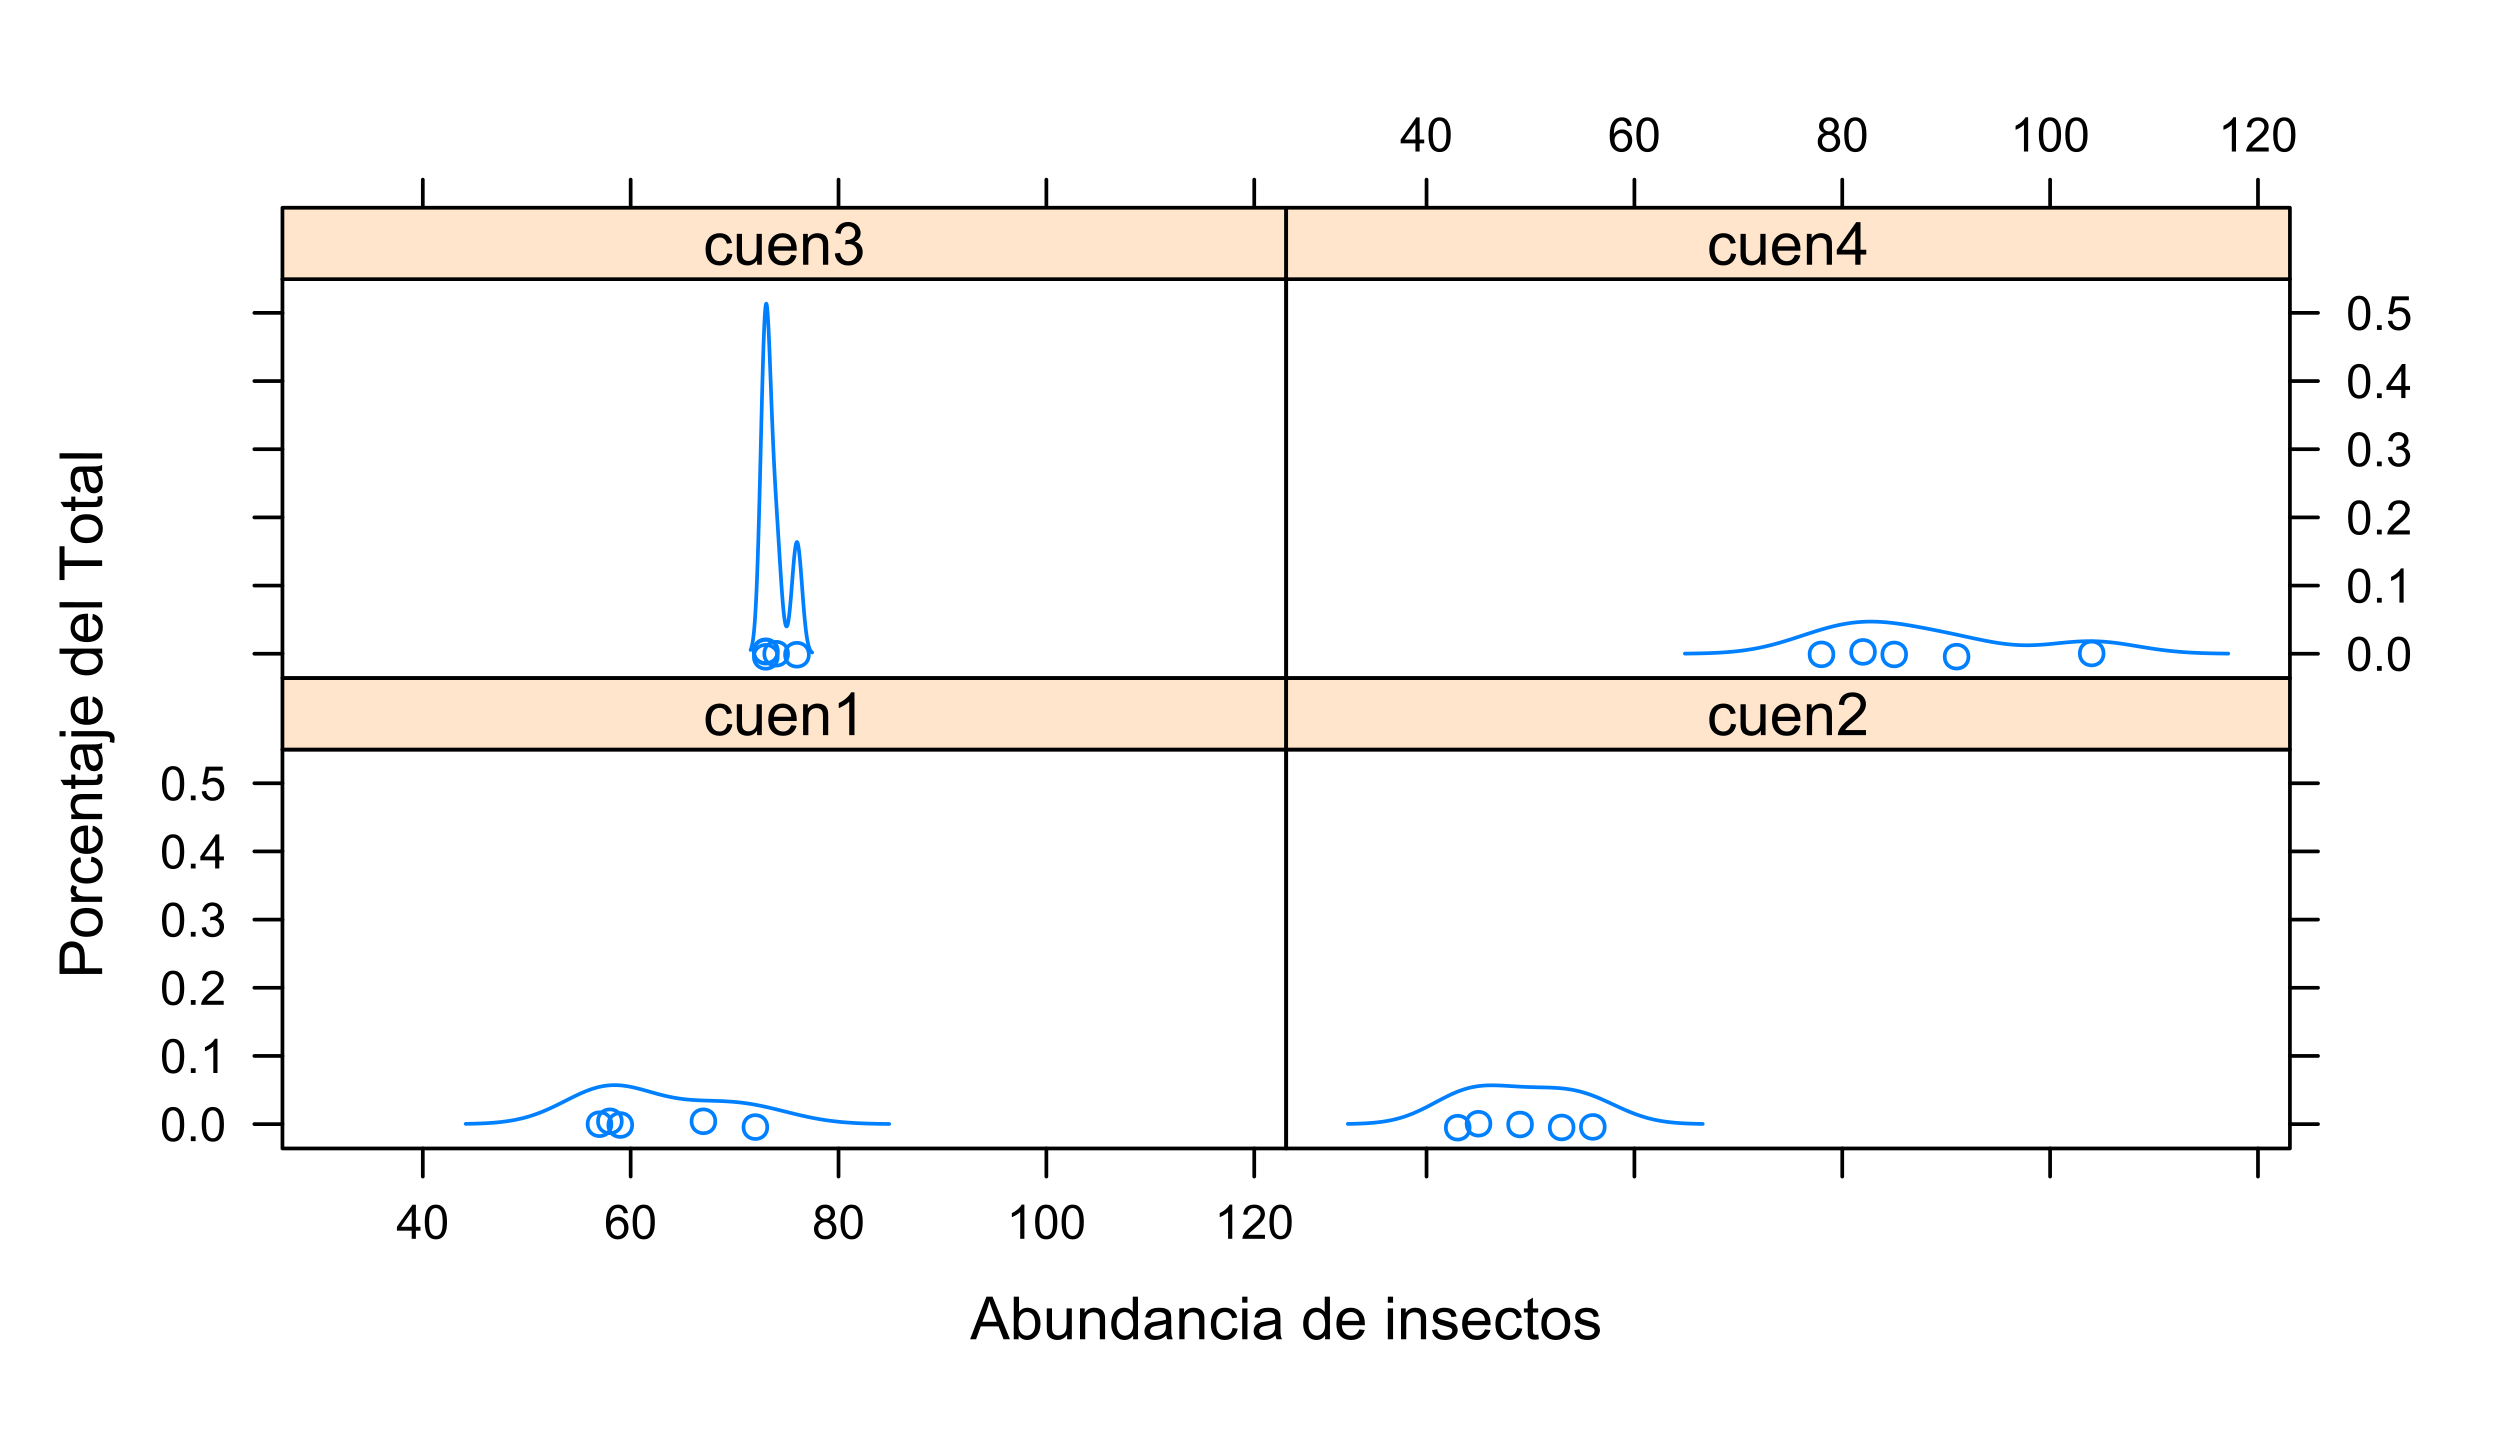 <?xml version="1.0" encoding="UTF-8"?>
<svg xmlns="http://www.w3.org/2000/svg" xmlns:xlink="http://www.w3.org/1999/xlink" width="504pt" height="288pt" viewBox="0 0 504 288" version="1.1">
<defs>
<g>
<symbol overflow="visible" id="glyph0-0">
<path style="stroke:none;" d="M 1.5 0 L 1.5 -7.5 L 7.5 -7.5 L 7.5 0 Z M 1.688 -0.188 L 7.312 -0.188 L 7.312 -7.312 L 1.688 -7.312 Z M 1.688 -0.188 "/>
</symbol>
<symbol overflow="visible" id="glyph0-1">
<path style="stroke:none;" d="M -0.016 0 L 3.281 -8.59 L 4.508 -8.59 L 8.023 0 L 6.727 0 L 5.727 -2.602 L 2.133 -2.602 L 1.188 0 Z M 2.461 -3.527 L 5.375 -3.527 L 4.477 -5.906 C 4.203 -6.629 4 -7.223 3.867 -7.688 C 3.758 -7.133 3.602 -6.586 3.406 -6.047 Z M 2.461 -3.527 "/>
</symbol>
<symbol overflow="visible" id="glyph0-2">
<path style="stroke:none;" d="M 1.766 0 L 0.785 0 L 0.785 -8.59 L 1.84 -8.59 L 1.84 -5.523 C 2.285 -6.082 2.852 -6.363 3.547 -6.363 C 3.922 -6.363 4.285 -6.285 4.629 -6.129 C 4.973 -5.973 5.254 -5.754 5.473 -5.48 C 5.691 -5.199 5.863 -4.863 5.992 -4.469 C 6.113 -4.074 6.176 -3.652 6.18 -3.203 C 6.176 -2.137 5.914 -1.312 5.391 -0.73 C 4.863 -0.148 4.23 0.141 3.492 0.141 C 2.758 0.141 2.18 -0.164 1.766 -0.781 Z M 1.75 -3.156 C 1.746 -2.41 1.848 -1.871 2.055 -1.539 C 2.387 -0.996 2.836 -0.727 3.406 -0.727 C 3.859 -0.727 4.258 -0.926 4.598 -1.328 C 4.93 -1.727 5.098 -2.324 5.102 -3.117 C 5.098 -3.93 4.938 -4.527 4.617 -4.914 C 4.297 -5.301 3.906 -5.496 3.453 -5.496 C 2.984 -5.496 2.586 -5.293 2.254 -4.895 C 1.914 -4.492 1.746 -3.914 1.75 -3.156 Z M 1.75 -3.156 "/>
</symbol>
<symbol overflow="visible" id="glyph0-3">
<path style="stroke:none;" d="M 4.867 0 L 4.867 -0.914 C 4.379 -0.211 3.723 0.141 2.895 0.141 C 2.527 0.141 2.184 0.07 1.867 -0.07 C 1.547 -0.211 1.309 -0.387 1.156 -0.602 C 1 -0.812 0.895 -1.074 0.832 -1.383 C 0.785 -1.59 0.762 -1.918 0.766 -2.367 L 0.766 -6.223 L 1.82 -6.223 L 1.82 -2.773 C 1.816 -2.219 1.84 -1.848 1.887 -1.656 C 1.949 -1.379 2.09 -1.16 2.309 -1.004 C 2.523 -0.84 2.789 -0.762 3.105 -0.766 C 3.418 -0.762 3.715 -0.844 3.996 -1.008 C 4.273 -1.172 4.469 -1.391 4.586 -1.672 C 4.699 -1.949 4.758 -2.355 4.758 -2.891 L 4.758 -6.223 L 5.812 -6.223 L 5.812 0 Z M 4.867 0 "/>
</symbol>
<symbol overflow="visible" id="glyph0-4">
<path style="stroke:none;" d="M 0.789 0 L 0.789 -6.223 L 1.742 -6.223 L 1.742 -5.336 C 2.195 -6.02 2.855 -6.363 3.719 -6.363 C 4.09 -6.363 4.434 -6.293 4.754 -6.16 C 5.066 -6.023 5.305 -5.848 5.461 -5.633 C 5.617 -5.41 5.727 -5.152 5.789 -4.852 C 5.828 -4.656 5.848 -4.312 5.848 -3.828 L 5.848 0 L 4.793 0 L 4.793 -3.785 C 4.793 -4.215 4.75 -4.535 4.668 -4.75 C 4.586 -4.961 4.441 -5.129 4.234 -5.258 C 4.023 -5.383 3.777 -5.449 3.5 -5.449 C 3.047 -5.449 2.66 -5.305 2.332 -5.02 C 2.004 -4.734 1.84 -4.195 1.844 -3.398 L 1.844 0 Z M 0.789 0 "/>
</symbol>
<symbol overflow="visible" id="glyph0-5">
<path style="stroke:none;" d="M 4.828 0 L 4.828 -0.785 C 4.43 -0.168 3.848 0.141 3.086 0.141 C 2.59 0.141 2.133 0.004 1.719 -0.27 C 1.297 -0.543 0.977 -0.922 0.75 -1.414 C 0.523 -1.898 0.41 -2.465 0.41 -3.105 C 0.41 -3.727 0.512 -4.289 0.719 -4.797 C 0.926 -5.301 1.238 -5.688 1.652 -5.957 C 2.066 -6.227 2.527 -6.363 3.039 -6.363 C 3.41 -6.363 3.746 -6.281 4.043 -6.125 C 4.336 -5.965 4.574 -5.762 4.758 -5.508 L 4.758 -8.59 L 5.805 -8.59 L 5.805 0 Z M 1.492 -3.105 C 1.488 -2.309 1.656 -1.711 1.996 -1.316 C 2.328 -0.922 2.727 -0.727 3.188 -0.727 C 3.648 -0.727 4.039 -0.914 4.359 -1.293 C 4.68 -1.668 4.84 -2.242 4.844 -3.016 C 4.84 -3.867 4.676 -4.492 4.352 -4.895 C 4.02 -5.289 3.617 -5.488 3.141 -5.492 C 2.672 -5.488 2.277 -5.297 1.965 -4.918 C 1.645 -4.531 1.488 -3.93 1.492 -3.105 Z M 1.492 -3.105 "/>
</symbol>
<symbol overflow="visible" id="glyph0-6">
<path style="stroke:none;" d="M 4.852 -0.766 C 4.461 -0.434 4.082 -0.199 3.723 -0.062 C 3.355 0.074 2.969 0.141 2.562 0.141 C 1.875 0.141 1.352 -0.023 0.984 -0.359 C 0.617 -0.688 0.434 -1.117 0.434 -1.641 C 0.434 -1.945 0.5 -2.223 0.641 -2.473 C 0.777 -2.723 0.961 -2.926 1.188 -3.082 C 1.41 -3.234 1.664 -3.348 1.945 -3.43 C 2.152 -3.477 2.465 -3.531 2.883 -3.586 C 3.734 -3.688 4.359 -3.809 4.766 -3.949 C 4.766 -4.09 4.77 -4.18 4.77 -4.227 C 4.77 -4.648 4.668 -4.953 4.469 -5.133 C 4.199 -5.371 3.801 -5.488 3.27 -5.492 C 2.77 -5.488 2.402 -5.402 2.168 -5.23 C 1.934 -5.055 1.758 -4.746 1.648 -4.305 L 0.617 -4.445 C 0.707 -4.887 0.863 -5.242 1.078 -5.516 C 1.289 -5.781 1.598 -5.992 2.008 -6.141 C 2.41 -6.289 2.883 -6.363 3.422 -6.363 C 3.953 -6.363 4.383 -6.301 4.715 -6.176 C 5.047 -6.051 5.293 -5.891 5.449 -5.703 C 5.605 -5.512 5.715 -5.273 5.777 -4.984 C 5.809 -4.805 5.824 -4.48 5.828 -4.016 L 5.828 -2.609 C 5.824 -1.625 5.848 -1.004 5.895 -0.746 C 5.941 -0.484 6.031 -0.238 6.164 0 L 5.062 0 C 4.953 -0.219 4.883 -0.473 4.852 -0.766 Z M 4.766 -3.125 C 4.375 -2.965 3.801 -2.832 3.039 -2.727 C 2.605 -2.66 2.301 -2.59 2.121 -2.516 C 1.941 -2.434 1.801 -2.32 1.703 -2.172 C 1.605 -2.02 1.559 -1.852 1.559 -1.672 C 1.559 -1.387 1.664 -1.152 1.875 -0.969 C 2.086 -0.777 2.398 -0.684 2.812 -0.688 C 3.219 -0.684 3.578 -0.773 3.895 -0.953 C 4.211 -1.129 4.445 -1.371 4.594 -1.68 C 4.707 -1.918 4.762 -2.27 4.766 -2.734 Z M 4.766 -3.125 "/>
</symbol>
<symbol overflow="visible" id="glyph0-7">
<path style="stroke:none;" d="M 4.852 -2.281 L 5.891 -2.145 C 5.773 -1.426 5.484 -0.863 5.02 -0.465 C 4.551 -0.059 3.977 0.141 3.297 0.141 C 2.445 0.141 1.762 -0.137 1.246 -0.695 C 0.727 -1.25 0.469 -2.047 0.469 -3.086 C 0.469 -3.754 0.578 -4.344 0.801 -4.852 C 1.023 -5.355 1.363 -5.73 1.816 -5.984 C 2.27 -6.234 2.766 -6.363 3.305 -6.363 C 3.98 -6.363 4.531 -6.191 4.965 -5.848 C 5.391 -5.504 5.668 -5.02 5.789 -4.395 L 4.766 -4.234 C 4.664 -4.652 4.492 -4.969 4.246 -5.18 C 3.996 -5.391 3.695 -5.496 3.344 -5.496 C 2.809 -5.496 2.379 -5.305 2.051 -4.922 C 1.719 -4.539 1.551 -3.938 1.555 -3.117 C 1.551 -2.281 1.711 -1.672 2.035 -1.293 C 2.352 -0.914 2.77 -0.727 3.289 -0.727 C 3.695 -0.727 4.043 -0.852 4.324 -1.105 C 4.602 -1.359 4.777 -1.75 4.852 -2.281 Z M 4.852 -2.281 "/>
</symbol>
<symbol overflow="visible" id="glyph0-8">
<path style="stroke:none;" d="M 0.797 -7.375 L 0.797 -8.59 L 1.852 -8.59 L 1.852 -7.375 Z M 0.797 0 L 0.797 -6.223 L 1.852 -6.223 L 1.852 0 Z M 0.797 0 "/>
</symbol>
<symbol overflow="visible" id="glyph0-9">
<path style="stroke:none;" d=""/>
</symbol>
<symbol overflow="visible" id="glyph0-10">
<path style="stroke:none;" d="M 5.051 -2.004 L 6.141 -1.867 C 5.969 -1.23 5.648 -0.738 5.184 -0.387 C 4.719 -0.035 4.125 0.141 3.406 0.141 C 2.492 0.141 1.77 -0.137 1.238 -0.699 C 0.699 -1.254 0.434 -2.043 0.438 -3.059 C 0.434 -4.105 0.703 -4.918 1.246 -5.496 C 1.781 -6.074 2.48 -6.363 3.344 -6.363 C 4.176 -6.363 4.855 -6.078 5.383 -5.512 C 5.91 -4.945 6.176 -4.148 6.176 -3.125 C 6.176 -3.059 6.172 -2.965 6.172 -2.844 L 1.531 -2.844 C 1.562 -2.156 1.758 -1.633 2.109 -1.27 C 2.457 -0.906 2.891 -0.727 3.41 -0.727 C 3.797 -0.727 4.125 -0.828 4.402 -1.031 C 4.672 -1.234 4.891 -1.559 5.051 -2.004 Z M 1.586 -3.711 L 5.062 -3.711 C 5.016 -4.227 4.883 -4.621 4.664 -4.887 C 4.328 -5.293 3.891 -5.496 3.359 -5.496 C 2.871 -5.496 2.465 -5.332 2.137 -5.008 C 1.805 -4.684 1.621 -4.25 1.586 -3.711 Z M 1.586 -3.711 "/>
</symbol>
<symbol overflow="visible" id="glyph0-11">
<path style="stroke:none;" d="M 0.367 -1.859 L 1.414 -2.023 C 1.469 -1.602 1.633 -1.281 1.902 -1.059 C 2.168 -0.836 2.543 -0.727 3.023 -0.727 C 3.508 -0.727 3.867 -0.824 4.102 -1.023 C 4.336 -1.219 4.453 -1.449 4.453 -1.719 C 4.453 -1.953 4.348 -2.141 4.141 -2.281 C 3.996 -2.371 3.637 -2.492 3.062 -2.637 C 2.289 -2.832 1.754 -3 1.457 -3.145 C 1.156 -3.285 0.93 -3.48 0.777 -3.734 C 0.621 -3.984 0.543 -4.266 0.547 -4.57 C 0.543 -4.844 0.605 -5.098 0.734 -5.34 C 0.859 -5.574 1.035 -5.773 1.254 -5.93 C 1.418 -6.047 1.641 -6.148 1.926 -6.234 C 2.207 -6.32 2.512 -6.363 2.836 -6.363 C 3.324 -6.363 3.75 -6.293 4.121 -6.152 C 4.488 -6.012 4.762 -5.82 4.938 -5.578 C 5.113 -5.336 5.234 -5.016 5.305 -4.617 L 4.273 -4.477 C 4.223 -4.797 4.086 -5.047 3.863 -5.227 C 3.637 -5.406 3.32 -5.496 2.914 -5.496 C 2.426 -5.496 2.082 -5.414 1.875 -5.254 C 1.664 -5.094 1.559 -4.906 1.562 -4.695 C 1.559 -4.555 1.602 -4.434 1.695 -4.324 C 1.773 -4.211 1.91 -4.117 2.098 -4.043 C 2.203 -4.004 2.512 -3.914 3.031 -3.773 C 3.773 -3.574 4.293 -3.41 4.59 -3.285 C 4.879 -3.156 5.113 -2.973 5.285 -2.73 C 5.453 -2.488 5.535 -2.188 5.539 -1.828 C 5.535 -1.477 5.434 -1.145 5.23 -0.832 C 5.023 -0.52 4.727 -0.277 4.34 -0.113 C 3.953 0.059 3.516 0.141 3.031 0.141 C 2.219 0.141 1.602 -0.027 1.18 -0.363 C 0.754 -0.699 0.484 -1.195 0.367 -1.859 Z M 0.367 -1.859 "/>
</symbol>
<symbol overflow="visible" id="glyph0-12">
<path style="stroke:none;" d="M 3.094 -0.945 L 3.246 -0.012 C 2.949 0.051 2.684 0.082 2.449 0.082 C 2.066 0.082 1.77 0.023 1.559 -0.098 C 1.348 -0.219 1.199 -0.379 1.113 -0.578 C 1.027 -0.773 0.984 -1.188 0.984 -1.82 L 0.984 -5.402 L 0.211 -5.402 L 0.211 -6.223 L 0.984 -6.223 L 0.984 -7.766 L 2.031 -8.398 L 2.031 -6.223 L 3.094 -6.223 L 3.094 -5.402 L 2.031 -5.402 L 2.031 -1.766 C 2.027 -1.461 2.047 -1.27 2.086 -1.184 C 2.125 -1.098 2.184 -1.027 2.27 -0.977 C 2.352 -0.926 2.473 -0.902 2.633 -0.902 C 2.742 -0.902 2.898 -0.914 3.094 -0.945 Z M 3.094 -0.945 "/>
</symbol>
<symbol overflow="visible" id="glyph0-13">
<path style="stroke:none;" d="M 0.398 -3.109 C 0.398 -4.262 0.719 -5.117 1.359 -5.672 C 1.895 -6.133 2.547 -6.363 3.316 -6.363 C 4.172 -6.363 4.871 -6.082 5.414 -5.52 C 5.953 -4.957 6.223 -4.184 6.227 -3.199 C 6.223 -2.398 6.102 -1.766 5.867 -1.309 C 5.625 -0.848 5.277 -0.492 4.82 -0.238 C 4.359 0.016 3.859 0.141 3.316 0.141 C 2.441 0.141 1.734 -0.137 1.203 -0.695 C 0.664 -1.254 0.398 -2.059 0.398 -3.109 Z M 1.484 -3.109 C 1.48 -2.309 1.656 -1.711 2.004 -1.32 C 2.348 -0.922 2.785 -0.727 3.316 -0.727 C 3.84 -0.727 4.273 -0.926 4.621 -1.324 C 4.969 -1.723 5.145 -2.328 5.145 -3.148 C 5.145 -3.914 4.969 -4.496 4.617 -4.895 C 4.266 -5.289 3.832 -5.488 3.316 -5.492 C 2.785 -5.488 2.348 -5.293 2.004 -4.898 C 1.656 -4.5 1.48 -3.902 1.484 -3.109 Z M 1.484 -3.109 "/>
</symbol>
<symbol overflow="visible" id="glyph0-14">
<path style="stroke:none;" d="M 4.469 0 L 3.414 0 L 3.414 -6.719 C 3.16 -6.477 2.828 -6.234 2.414 -5.996 C 2 -5.75 1.629 -5.57 1.305 -5.449 L 1.305 -6.469 C 1.895 -6.742 2.41 -7.078 2.852 -7.477 C 3.293 -7.871 3.605 -8.254 3.789 -8.625 L 4.469 -8.625 Z M 4.469 0 "/>
</symbol>
<symbol overflow="visible" id="glyph0-15">
<path style="stroke:none;" d="M 6.039 -1.016 L 6.039 0 L 0.363 0 C 0.355 -0.254 0.395 -0.496 0.484 -0.734 C 0.629 -1.117 0.859 -1.5 1.18 -1.875 C 1.492 -2.25 1.953 -2.684 2.562 -3.176 C 3.492 -3.941 4.125 -4.547 4.453 -4.992 C 4.781 -5.438 4.945 -5.859 4.945 -6.266 C 4.945 -6.68 4.793 -7.031 4.496 -7.32 C 4.191 -7.602 3.805 -7.746 3.328 -7.75 C 2.82 -7.746 2.414 -7.594 2.109 -7.293 C 1.805 -6.984 1.648 -6.562 1.648 -6.031 L 0.562 -6.141 C 0.633 -6.945 0.91 -7.559 1.398 -7.988 C 1.879 -8.41 2.531 -8.625 3.352 -8.625 C 4.172 -8.625 4.824 -8.395 5.309 -7.938 C 5.789 -7.48 6.027 -6.914 6.031 -6.242 C 6.027 -5.895 5.957 -5.559 5.82 -5.227 C 5.676 -4.891 5.441 -4.539 5.117 -4.176 C 4.789 -3.805 4.25 -3.301 3.492 -2.664 C 2.859 -2.129 2.453 -1.77 2.273 -1.582 C 2.094 -1.395 1.945 -1.203 1.828 -1.016 Z M 6.039 -1.016 "/>
</symbol>
<symbol overflow="visible" id="glyph0-16">
<path style="stroke:none;" d="M 0.504 -2.266 L 1.559 -2.406 C 1.68 -1.809 1.883 -1.379 2.176 -1.113 C 2.465 -0.848 2.82 -0.715 3.242 -0.719 C 3.734 -0.715 4.152 -0.887 4.496 -1.234 C 4.832 -1.574 5.004 -2 5.008 -2.516 C 5.004 -2.996 4.848 -3.395 4.535 -3.711 C 4.219 -4.023 3.816 -4.184 3.328 -4.184 C 3.129 -4.184 2.879 -4.145 2.586 -4.066 L 2.703 -4.992 C 2.766 -4.984 2.824 -4.98 2.871 -4.98 C 3.32 -4.98 3.723 -5.098 4.086 -5.332 C 4.441 -5.566 4.621 -5.926 4.625 -6.414 C 4.621 -6.801 4.492 -7.121 4.23 -7.375 C 3.965 -7.629 3.625 -7.758 3.219 -7.758 C 2.805 -7.758 2.465 -7.629 2.191 -7.371 C 1.918 -7.113 1.742 -6.727 1.664 -6.211 L 0.609 -6.398 C 0.738 -7.105 1.031 -7.652 1.488 -8.043 C 1.941 -8.43 2.508 -8.625 3.195 -8.625 C 3.66 -8.625 4.094 -8.523 4.488 -8.324 C 4.879 -8.121 5.18 -7.848 5.391 -7.5 C 5.602 -7.148 5.707 -6.777 5.707 -6.391 C 5.707 -6.02 5.605 -5.684 5.406 -5.379 C 5.207 -5.074 4.914 -4.832 4.523 -4.652 C 5.031 -4.535 5.426 -4.289 5.707 -3.922 C 5.988 -3.547 6.129 -3.086 6.129 -2.539 C 6.129 -1.785 5.855 -1.148 5.309 -0.629 C 4.762 -0.105 4.07 0.152 3.234 0.152 C 2.477 0.152 1.848 -0.07 1.355 -0.52 C 0.855 -0.969 0.574 -1.551 0.504 -2.266 Z M 0.504 -2.266 "/>
</symbol>
<symbol overflow="visible" id="glyph0-17">
<path style="stroke:none;" d="M 3.879 0 L 3.879 -2.055 L 0.152 -2.055 L 0.152 -3.023 L 4.07 -8.59 L 4.934 -8.59 L 4.934 -3.023 L 6.094 -3.023 L 6.094 -2.055 L 4.934 -2.055 L 4.934 0 Z M 3.879 -3.023 L 3.879 -6.898 L 1.188 -3.023 Z M 3.879 -3.023 "/>
</symbol>
<symbol overflow="visible" id="glyph1-0">
<path style="stroke:none;" d="M 0 -1.5 L -7.5 -1.5 L -7.5 -7.5 L 0 -7.5 Z M -0.188 -1.688 L -0.188 -7.312 L -7.312 -7.312 L -7.312 -1.688 Z M -0.188 -1.688 "/>
</symbol>
<symbol overflow="visible" id="glyph1-1">
<path style="stroke:none;" d="M 0 -0.926 L -8.59 -0.926 L -8.59 -4.168 C -8.59 -4.734 -8.562 -5.172 -8.508 -5.473 C -8.438 -5.895 -8.301 -6.246 -8.105 -6.531 C -7.906 -6.816 -7.633 -7.047 -7.277 -7.223 C -6.918 -7.395 -6.527 -7.48 -6.105 -7.484 C -5.371 -7.48 -4.75 -7.25 -4.25 -6.785 C -3.742 -6.316 -3.492 -5.477 -3.492 -4.266 L -3.492 -2.062 L 0 -2.062 Z M -4.508 -2.062 L -4.508 -4.281 C -4.504 -5.012 -4.641 -5.535 -4.918 -5.848 C -5.188 -6.156 -5.574 -6.309 -6.07 -6.312 C -6.43 -6.309 -6.734 -6.219 -6.992 -6.039 C -7.242 -5.855 -7.414 -5.617 -7.5 -5.32 C -7.551 -5.129 -7.574 -4.773 -7.578 -4.262 L -7.578 -2.062 Z M -4.508 -2.062 "/>
</symbol>
<symbol overflow="visible" id="glyph1-2">
<path style="stroke:none;" d="M -3.109 -0.398 C -4.262 -0.398 -5.117 -0.719 -5.672 -1.359 C -6.133 -1.895 -6.363 -2.547 -6.363 -3.316 C -6.363 -4.172 -6.082 -4.871 -5.52 -5.414 C -4.957 -5.953 -4.184 -6.223 -3.199 -6.227 C -2.395 -6.223 -1.762 -6.102 -1.309 -5.867 C -0.848 -5.625 -0.492 -5.277 -0.238 -4.82 C 0.016 -4.359 0.141 -3.859 0.141 -3.316 C 0.141 -2.441 -0.137 -1.734 -0.695 -1.203 C -1.254 -0.664 -2.059 -0.398 -3.109 -0.398 Z M -3.109 -1.484 C -2.309 -1.48 -1.711 -1.656 -1.32 -2.004 C -0.922 -2.348 -0.727 -2.785 -0.727 -3.316 C -0.727 -3.84 -0.926 -4.273 -1.324 -4.621 C -1.723 -4.969 -2.328 -5.145 -3.145 -5.145 C -3.914 -5.145 -4.496 -4.969 -4.895 -4.617 C -5.289 -4.266 -5.488 -3.832 -5.492 -3.316 C -5.488 -2.789 -5.293 -2.352 -4.898 -2.004 C -4.5 -1.656 -3.902 -1.48 -3.109 -1.484 Z M -3.109 -1.484 "/>
</symbol>
<symbol overflow="visible" id="glyph1-3">
<path style="stroke:none;" d="M 0 -0.781 L -6.223 -0.781 L -6.223 -1.73 L -5.281 -1.73 C -5.719 -1.969 -6.012 -2.191 -6.152 -2.398 C -6.293 -2.602 -6.363 -2.828 -6.363 -3.078 C -6.363 -3.43 -6.25 -3.793 -6.023 -4.16 L -5.047 -3.797 C -5.195 -3.539 -5.273 -3.281 -5.273 -3.023 C -5.273 -2.793 -5.203 -2.586 -5.066 -2.402 C -4.926 -2.219 -4.734 -2.086 -4.488 -2.012 C -4.113 -1.891 -3.703 -1.832 -3.258 -1.836 L 0 -1.836 Z M 0 -0.781 "/>
</symbol>
<symbol overflow="visible" id="glyph1-4">
<path style="stroke:none;" d="M -2.277 -4.852 L -2.145 -5.891 C -1.426 -5.773 -0.863 -5.484 -0.465 -5.02 C -0.059 -4.551 0.141 -3.977 0.141 -3.297 C 0.141 -2.445 -0.137 -1.762 -0.695 -1.246 C -1.25 -0.727 -2.047 -0.469 -3.086 -0.469 C -3.754 -0.469 -4.344 -0.578 -4.852 -0.801 C -5.355 -1.023 -5.73 -1.363 -5.984 -1.82 C -6.234 -2.273 -6.363 -2.77 -6.363 -3.305 C -6.363 -3.98 -6.191 -4.531 -5.848 -4.965 C -5.504 -5.391 -5.02 -5.668 -4.395 -5.789 L -4.234 -4.766 C -4.652 -4.664 -4.969 -4.492 -5.18 -4.246 C -5.391 -3.996 -5.496 -3.695 -5.496 -3.348 C -5.496 -2.812 -5.305 -2.383 -4.922 -2.051 C -4.539 -1.719 -3.938 -1.551 -3.117 -1.555 C -2.281 -1.551 -1.672 -1.711 -1.293 -2.035 C -0.914 -2.352 -0.727 -2.77 -0.727 -3.289 C -0.727 -3.695 -0.852 -4.043 -1.105 -4.324 C -1.359 -4.602 -1.75 -4.777 -2.277 -4.852 Z M -2.277 -4.852 "/>
</symbol>
<symbol overflow="visible" id="glyph1-5">
<path style="stroke:none;" d="M -2.004 -5.051 L -1.867 -6.141 C -1.23 -5.969 -0.738 -5.648 -0.387 -5.184 C -0.035 -4.719 0.141 -4.125 0.141 -3.406 C 0.141 -2.492 -0.137 -1.77 -0.699 -1.238 C -1.254 -0.703 -2.043 -0.438 -3.059 -0.441 C -4.105 -0.438 -4.918 -0.707 -5.496 -1.25 C -6.074 -1.785 -6.363 -2.484 -6.363 -3.348 C -6.363 -4.176 -6.078 -4.855 -5.512 -5.383 C -4.945 -5.91 -4.148 -6.176 -3.121 -6.176 C -3.055 -6.176 -2.961 -6.172 -2.84 -6.172 L -2.844 -1.531 C -2.156 -1.566 -1.633 -1.762 -1.27 -2.109 C -0.906 -2.457 -0.727 -2.891 -0.727 -3.41 C -0.727 -3.797 -0.828 -4.125 -1.031 -4.402 C -1.234 -4.672 -1.559 -4.891 -2.004 -5.051 Z M -3.711 -1.59 L -3.707 -5.062 C -4.227 -5.016 -4.621 -4.883 -4.887 -4.664 C -5.293 -4.328 -5.496 -3.891 -5.496 -3.359 C -5.496 -2.871 -5.332 -2.465 -5.008 -2.137 C -4.684 -1.805 -4.25 -1.621 -3.711 -1.59 Z M -3.711 -1.59 "/>
</symbol>
<symbol overflow="visible" id="glyph1-6">
<path style="stroke:none;" d="M 0 -0.789 L -6.223 -0.793 L -6.223 -1.742 L -5.336 -1.742 C -6.02 -2.195 -6.363 -2.855 -6.363 -3.723 C -6.363 -4.09 -6.293 -4.434 -6.16 -4.754 C -6.023 -5.066 -5.848 -5.305 -5.633 -5.461 C -5.41 -5.617 -5.152 -5.727 -4.852 -5.789 C -4.656 -5.828 -4.312 -5.848 -3.824 -5.848 L 0 -5.848 L 0 -4.793 L -3.785 -4.793 C -4.215 -4.793 -4.535 -4.75 -4.75 -4.668 C -4.961 -4.586 -5.129 -4.441 -5.258 -4.234 C -5.383 -4.023 -5.449 -3.777 -5.449 -3.5 C -5.449 -3.047 -5.305 -2.66 -5.02 -2.336 C -4.734 -2.008 -4.195 -1.844 -3.398 -1.848 L 0 -1.844 Z M 0 -0.789 "/>
</symbol>
<symbol overflow="visible" id="glyph1-7">
<path style="stroke:none;" d="M -0.941 -3.094 L -0.012 -3.246 C 0.051 -2.949 0.082 -2.684 0.082 -2.449 C 0.082 -2.066 0.023 -1.77 -0.098 -1.559 C -0.219 -1.348 -0.379 -1.199 -0.574 -1.113 C -0.77 -1.027 -1.184 -0.984 -1.82 -0.984 L -5.402 -0.984 L -5.402 -0.211 L -6.223 -0.211 L -6.223 -0.984 L -7.766 -0.984 L -8.398 -2.035 L -6.223 -2.035 L -6.223 -3.094 L -5.402 -3.094 L -5.402 -2.035 L -1.762 -2.031 C -1.461 -2.027 -1.27 -2.047 -1.184 -2.086 C -1.098 -2.125 -1.027 -2.184 -0.977 -2.27 C -0.926 -2.352 -0.902 -2.473 -0.902 -2.633 C -0.902 -2.742 -0.914 -2.898 -0.941 -3.094 Z M -0.941 -3.094 "/>
</symbol>
<symbol overflow="visible" id="glyph1-8">
<path style="stroke:none;" d="M -0.766 -4.852 C -0.434 -4.461 -0.199 -4.082 -0.062 -3.723 C 0.074 -3.355 0.141 -2.969 0.141 -2.562 C 0.141 -1.875 -0.023 -1.352 -0.359 -0.984 C -0.688 -0.617 -1.117 -0.434 -1.641 -0.434 C -1.945 -0.434 -2.223 -0.5 -2.473 -0.641 C -2.723 -0.777 -2.926 -0.961 -3.082 -1.188 C -3.234 -1.41 -3.348 -1.664 -3.43 -1.945 C -3.477 -2.152 -3.531 -2.465 -3.586 -2.883 C -3.688 -3.734 -3.809 -4.359 -3.949 -4.766 C -4.09 -4.766 -4.18 -4.77 -4.227 -4.77 C -4.648 -4.77 -4.953 -4.668 -5.133 -4.469 C -5.371 -4.199 -5.488 -3.801 -5.492 -3.27 C -5.488 -2.773 -5.402 -2.406 -5.23 -2.172 C -5.055 -1.934 -4.746 -1.758 -4.305 -1.648 L -4.445 -0.617 C -4.887 -0.707 -5.242 -0.863 -5.516 -1.078 C -5.781 -1.293 -5.992 -1.602 -6.141 -2.012 C -6.289 -2.414 -6.363 -2.887 -6.363 -3.422 C -6.363 -3.953 -6.301 -4.383 -6.176 -4.715 C -6.051 -5.047 -5.891 -5.293 -5.703 -5.449 C -5.512 -5.605 -5.273 -5.715 -4.984 -5.777 C -4.805 -5.809 -4.48 -5.824 -4.016 -5.828 L -2.605 -5.828 C -1.625 -5.824 -1.004 -5.848 -0.746 -5.895 C -0.48 -5.941 -0.234 -6.031 0 -6.164 L 0 -5.062 C -0.219 -4.953 -0.473 -4.883 -0.766 -4.852 Z M -3.121 -4.766 C -2.961 -4.375 -2.828 -3.801 -2.727 -3.039 C -2.66 -2.605 -2.59 -2.301 -2.516 -2.121 C -2.434 -1.941 -2.32 -1.801 -2.172 -1.703 C -2.02 -1.605 -1.852 -1.559 -1.672 -1.559 C -1.387 -1.559 -1.152 -1.664 -0.965 -1.875 C -0.773 -2.086 -0.68 -2.398 -0.684 -2.812 C -0.68 -3.219 -0.77 -3.578 -0.949 -3.895 C -1.129 -4.211 -1.371 -4.445 -1.68 -4.594 C -1.918 -4.707 -2.27 -4.762 -2.734 -4.766 Z M -3.121 -4.766 "/>
</symbol>
<symbol overflow="visible" id="glyph1-9">
<path style="stroke:none;" d="M -7.367 -0.785 L -8.59 -0.785 L -8.59 -1.84 L -7.367 -1.84 Z M 2.414 0.551 L 1.516 0.352 C 1.57 0.141 1.598 -0.023 1.602 -0.145 C 1.598 -0.359 1.527 -0.52 1.387 -0.625 C 1.242 -0.73 0.887 -0.785 0.316 -0.785 L -6.223 -0.785 L -6.223 -1.84 L 0.34 -1.84 C 1.105 -1.84 1.637 -1.738 1.938 -1.539 C 2.324 -1.285 2.52 -0.863 2.523 -0.273 C 2.52 0.012 2.484 0.285 2.414 0.551 Z M 2.414 0.551 "/>
</symbol>
<symbol overflow="visible" id="glyph1-10">
<path style="stroke:none;" d=""/>
</symbol>
<symbol overflow="visible" id="glyph1-11">
<path style="stroke:none;" d="M 0 -4.828 L -0.785 -4.828 C -0.168 -4.43 0.141 -3.848 0.141 -3.086 C 0.141 -2.59 0.004 -2.133 -0.27 -1.719 C -0.543 -1.297 -0.922 -0.977 -1.414 -0.75 C -1.898 -0.523 -2.465 -0.41 -3.105 -0.41 C -3.727 -0.41 -4.289 -0.512 -4.797 -0.719 C -5.301 -0.926 -5.688 -1.238 -5.957 -1.652 C -6.227 -2.066 -6.363 -2.527 -6.363 -3.043 C -6.363 -3.414 -6.281 -3.75 -6.125 -4.043 C -5.965 -4.336 -5.762 -4.574 -5.508 -4.758 L -8.59 -4.758 L -8.59 -5.809 L 0 -5.805 Z M -3.105 -1.496 C -2.309 -1.492 -1.711 -1.66 -1.316 -1.996 C -0.922 -2.328 -0.727 -2.727 -0.727 -3.188 C -0.727 -3.648 -0.914 -4.039 -1.289 -4.359 C -1.664 -4.68 -2.238 -4.84 -3.016 -4.844 C -3.867 -4.84 -4.492 -4.676 -4.895 -4.352 C -5.289 -4.023 -5.488 -3.621 -5.492 -3.141 C -5.488 -2.672 -5.297 -2.277 -4.918 -1.965 C -4.531 -1.648 -3.93 -1.492 -3.105 -1.496 Z M -3.105 -1.496 "/>
</symbol>
<symbol overflow="visible" id="glyph1-12">
<path style="stroke:none;" d="M 0 -0.766 L -8.59 -0.77 L -8.59 -1.824 L 0 -1.82 Z M 0 -0.766 "/>
</symbol>
<symbol overflow="visible" id="glyph1-13">
<path style="stroke:none;" d="M 0 -3.109 L -7.578 -3.113 L -7.578 -0.281 L -8.59 -0.281 L -8.59 -7.09 L -7.578 -7.09 L -7.578 -4.25 L 0 -4.25 Z M 0 -3.109 "/>
</symbol>
<symbol overflow="visible" id="glyph2-0">
<path style="stroke:none;" d="M 1.199 0 L 1.199 -6 L 6 -6 L 6 0 Z M 1.352 -0.148 L 5.852 -0.148 L 5.852 -5.852 L 1.352 -5.852 Z M 1.352 -0.148 "/>
</symbol>
<symbol overflow="visible" id="glyph2-1">
<path style="stroke:none;" d="M 0.398 -3.391 C 0.398 -4.199 0.48 -4.852 0.648 -5.352 C 0.812 -5.844 1.062 -6.227 1.395 -6.496 C 1.723 -6.762 2.137 -6.895 2.641 -6.898 C 3.004 -6.895 3.328 -6.82 3.609 -6.676 C 3.887 -6.523 4.113 -6.312 4.297 -6.035 C 4.477 -5.754 4.621 -5.41 4.723 -5.012 C 4.824 -4.605 4.875 -4.066 4.879 -3.391 C 4.875 -2.582 4.793 -1.93 4.629 -1.438 C 4.465 -0.938 4.215 -0.555 3.887 -0.289 C 3.555 -0.016 3.141 0.117 2.641 0.117 C 1.973 0.117 1.453 -0.117 1.078 -0.594 C 0.625 -1.164 0.398 -2.098 0.398 -3.391 Z M 1.266 -3.391 C 1.266 -2.258 1.395 -1.508 1.66 -1.137 C 1.922 -0.762 2.25 -0.574 2.641 -0.578 C 3.023 -0.574 3.348 -0.762 3.613 -1.141 C 3.875 -1.512 4.008 -2.262 4.012 -3.391 C 4.008 -4.52 3.875 -5.27 3.613 -5.645 C 3.348 -6.012 3.02 -6.199 2.629 -6.203 C 2.238 -6.199 1.93 -6.035 1.703 -5.711 C 1.41 -5.289 1.266 -4.516 1.266 -3.391 Z M 1.266 -3.391 "/>
</symbol>
<symbol overflow="visible" id="glyph2-2">
<path style="stroke:none;" d="M 0.871 0 L 0.871 -0.961 L 1.832 -0.961 L 1.832 0 Z M 0.871 0 "/>
</symbol>
<symbol overflow="visible" id="glyph2-3">
<path style="stroke:none;" d="M 3.578 0 L 2.734 0 L 2.734 -5.375 C 2.527 -5.18 2.262 -4.988 1.934 -4.793 C 1.602 -4.598 1.305 -4.453 1.047 -4.359 L 1.047 -5.176 C 1.516 -5.395 1.926 -5.664 2.281 -5.98 C 2.633 -6.293 2.883 -6.598 3.031 -6.898 L 3.578 -6.898 Z M 3.578 0 "/>
</symbol>
<symbol overflow="visible" id="glyph2-4">
<path style="stroke:none;" d="M 4.832 -0.812 L 4.832 0 L 0.289 0 C 0.281 -0.203 0.316 -0.398 0.391 -0.586 C 0.504 -0.895 0.688 -1.199 0.945 -1.5 C 1.195 -1.797 1.562 -2.141 2.047 -2.539 C 2.789 -3.148 3.297 -3.637 3.562 -3.996 C 3.824 -4.352 3.953 -4.688 3.957 -5.012 C 3.953 -5.34 3.836 -5.621 3.598 -5.855 C 3.355 -6.082 3.043 -6.199 2.664 -6.203 C 2.254 -6.199 1.93 -6.078 1.688 -5.836 C 1.441 -5.59 1.316 -5.25 1.316 -4.824 L 0.449 -4.914 C 0.508 -5.559 0.73 -6.051 1.121 -6.391 C 1.504 -6.727 2.023 -6.895 2.68 -6.898 C 3.336 -6.895 3.859 -6.715 4.246 -6.352 C 4.629 -5.984 4.82 -5.531 4.824 -4.992 C 4.82 -4.715 4.766 -4.441 4.652 -4.18 C 4.539 -3.91 4.352 -3.633 4.094 -3.34 C 3.832 -3.047 3.398 -2.645 2.793 -2.133 C 2.285 -1.707 1.961 -1.418 1.816 -1.266 C 1.672 -1.113 1.551 -0.961 1.461 -0.812 Z M 4.832 -0.812 "/>
</symbol>
<symbol overflow="visible" id="glyph2-5">
<path style="stroke:none;" d="M 0.402 -1.812 L 1.246 -1.926 C 1.34 -1.445 1.504 -1.102 1.738 -0.895 C 1.969 -0.68 2.254 -0.574 2.594 -0.578 C 2.988 -0.574 3.324 -0.711 3.598 -0.988 C 3.871 -1.262 4.008 -1.602 4.008 -2.012 C 4.008 -2.395 3.879 -2.715 3.629 -2.969 C 3.371 -3.219 3.051 -3.344 2.664 -3.348 C 2.5 -3.344 2.301 -3.312 2.066 -3.254 L 2.16 -3.992 C 2.215 -3.984 2.262 -3.984 2.297 -3.984 C 2.656 -3.984 2.977 -4.078 3.266 -4.266 C 3.551 -4.453 3.695 -4.742 3.699 -5.133 C 3.695 -5.441 3.59 -5.695 3.383 -5.902 C 3.172 -6.102 2.902 -6.203 2.574 -6.207 C 2.242 -6.203 1.969 -6.102 1.754 -5.895 C 1.531 -5.688 1.391 -5.379 1.332 -4.969 L 0.488 -5.117 C 0.586 -5.68 0.82 -6.121 1.188 -6.434 C 1.551 -6.742 2.008 -6.895 2.555 -6.898 C 2.93 -6.895 3.273 -6.816 3.59 -6.656 C 3.902 -6.496 4.145 -6.277 4.312 -6 C 4.48 -5.719 4.562 -5.422 4.566 -5.113 C 4.562 -4.812 4.484 -4.543 4.324 -4.301 C 4.164 -4.059 3.926 -3.863 3.617 -3.723 C 4.02 -3.625 4.336 -3.43 4.562 -3.137 C 4.785 -2.84 4.898 -2.473 4.902 -2.031 C 4.898 -1.426 4.68 -0.918 4.246 -0.504 C 3.805 -0.09 3.25 0.117 2.586 0.121 C 1.98 0.117 1.48 -0.059 1.086 -0.418 C 0.684 -0.773 0.457 -1.238 0.402 -1.812 Z M 0.402 -1.812 "/>
</symbol>
<symbol overflow="visible" id="glyph2-6">
<path style="stroke:none;" d="M 3.102 0 L 3.102 -1.645 L 0.121 -1.645 L 0.121 -2.418 L 3.258 -6.871 L 3.945 -6.871 L 3.945 -2.418 L 4.875 -2.418 L 4.875 -1.645 L 3.945 -1.645 L 3.945 0 Z M 3.102 -2.418 L 3.102 -5.516 L 0.953 -2.418 Z M 3.102 -2.418 "/>
</symbol>
<symbol overflow="visible" id="glyph2-7">
<path style="stroke:none;" d="M 0.398 -1.801 L 1.285 -1.875 C 1.348 -1.441 1.5 -1.117 1.742 -0.902 C 1.977 -0.684 2.266 -0.574 2.605 -0.578 C 3.008 -0.574 3.352 -0.727 3.637 -1.035 C 3.914 -1.34 4.055 -1.746 4.059 -2.254 C 4.055 -2.734 3.918 -3.113 3.652 -3.395 C 3.379 -3.668 3.027 -3.809 2.594 -3.812 C 2.316 -3.809 2.07 -3.746 1.855 -3.625 C 1.633 -3.5 1.461 -3.34 1.34 -3.145 L 0.547 -3.25 L 1.215 -6.777 L 4.633 -6.777 L 4.633 -5.973 L 1.891 -5.973 L 1.52 -4.125 C 1.926 -4.41 2.359 -4.551 2.816 -4.555 C 3.414 -4.551 3.922 -4.344 4.336 -3.93 C 4.746 -3.512 4.949 -2.977 4.953 -2.328 C 4.949 -1.703 4.77 -1.168 4.41 -0.719 C 3.969 -0.16 3.367 0.117 2.605 0.117 C 1.977 0.117 1.465 -0.055 1.074 -0.406 C 0.676 -0.754 0.453 -1.219 0.398 -1.801 Z M 0.398 -1.801 "/>
</symbol>
<symbol overflow="visible" id="glyph2-8">
<path style="stroke:none;" d="M 4.777 -5.188 L 3.938 -5.125 C 3.859 -5.453 3.75 -5.691 3.617 -5.844 C 3.387 -6.082 3.105 -6.203 2.773 -6.207 C 2.5 -6.203 2.266 -6.129 2.066 -5.98 C 1.797 -5.785 1.586 -5.504 1.438 -5.133 C 1.281 -4.758 1.203 -4.227 1.199 -3.543 C 1.398 -3.852 1.648 -4.082 1.945 -4.23 C 2.238 -4.379 2.543 -4.453 2.867 -4.457 C 3.426 -4.453 3.906 -4.246 4.305 -3.836 C 4.699 -3.418 4.898 -2.883 4.898 -2.23 C 4.898 -1.797 4.805 -1.395 4.617 -1.027 C 4.43 -0.652 4.172 -0.371 3.852 -0.176 C 3.523 0.02 3.156 0.117 2.746 0.117 C 2.039 0.117 1.465 -0.141 1.023 -0.656 C 0.578 -1.172 0.355 -2.023 0.359 -3.215 C 0.355 -4.539 0.602 -5.504 1.098 -6.113 C 1.52 -6.633 2.098 -6.895 2.828 -6.898 C 3.363 -6.895 3.805 -6.746 4.152 -6.445 C 4.496 -6.141 4.703 -5.719 4.777 -5.188 Z M 1.332 -2.227 C 1.328 -1.934 1.391 -1.652 1.516 -1.391 C 1.637 -1.121 1.809 -0.922 2.035 -0.785 C 2.254 -0.645 2.488 -0.574 2.734 -0.578 C 3.086 -0.574 3.391 -0.719 3.648 -1.008 C 3.902 -1.293 4.031 -1.684 4.035 -2.18 C 4.031 -2.652 3.906 -3.023 3.656 -3.301 C 3.402 -3.57 3.082 -3.707 2.699 -3.711 C 2.316 -3.707 1.992 -3.57 1.73 -3.301 C 1.461 -3.023 1.328 -2.668 1.332 -2.227 Z M 1.332 -2.227 "/>
</symbol>
<symbol overflow="visible" id="glyph2-9">
<path style="stroke:none;" d="M 1.695 -3.727 C 1.344 -3.852 1.086 -4.031 0.918 -4.273 C 0.746 -4.508 0.66 -4.793 0.664 -5.129 C 0.66 -5.625 0.84 -6.047 1.203 -6.387 C 1.559 -6.727 2.039 -6.895 2.641 -6.898 C 3.238 -6.895 3.719 -6.723 4.086 -6.375 C 4.449 -6.027 4.633 -5.602 4.637 -5.105 C 4.633 -4.781 4.551 -4.504 4.383 -4.27 C 4.215 -4.031 3.961 -3.852 3.625 -3.727 C 4.043 -3.586 4.363 -3.363 4.586 -3.059 C 4.805 -2.754 4.914 -2.387 4.918 -1.965 C 4.914 -1.371 4.707 -0.879 4.293 -0.48 C 3.875 -0.082 3.328 0.117 2.652 0.117 C 1.973 0.117 1.426 -0.082 1.012 -0.484 C 0.594 -0.883 0.387 -1.383 0.391 -1.988 C 0.387 -2.43 0.5 -2.805 0.73 -3.109 C 0.953 -3.41 1.273 -3.617 1.695 -3.727 Z M 1.527 -5.156 C 1.523 -4.828 1.629 -4.562 1.84 -4.359 C 2.051 -4.152 2.32 -4.047 2.656 -4.051 C 2.977 -4.047 3.246 -4.148 3.457 -4.355 C 3.664 -4.559 3.766 -4.812 3.77 -5.109 C 3.766 -5.418 3.66 -5.676 3.445 -5.891 C 3.23 -6.098 2.965 -6.203 2.648 -6.207 C 2.324 -6.203 2.055 -6.102 1.844 -5.895 C 1.629 -5.688 1.523 -5.441 1.527 -5.156 Z M 1.258 -1.984 C 1.254 -1.738 1.309 -1.504 1.426 -1.281 C 1.535 -1.055 1.707 -0.883 1.934 -0.762 C 2.16 -0.637 2.402 -0.574 2.664 -0.578 C 3.062 -0.574 3.395 -0.703 3.66 -0.965 C 3.922 -1.223 4.055 -1.551 4.055 -1.953 C 4.055 -2.355 3.918 -2.691 3.648 -2.961 C 3.375 -3.223 3.035 -3.355 2.633 -3.359 C 2.234 -3.355 1.906 -3.227 1.648 -2.965 C 1.383 -2.703 1.254 -2.375 1.258 -1.984 Z M 1.258 -1.984 "/>
</symbol>
</g>
<clipPath id="clip1">
  <path d="M 56.941 136.707 L 259.293 136.707 L 259.293 151.105 L 56.941 151.105 Z M 56.941 136.707 "/>
</clipPath>
<clipPath id="clip2">
  <path d="M 259.297 136.707 L 461.648 136.707 L 461.648 151.105 L 259.297 151.105 Z M 259.297 136.707 "/>
</clipPath>
<clipPath id="clip3">
  <path d="M 56.941 41.879 L 259.293 41.879 L 259.293 56.277 L 56.941 56.277 Z M 56.941 41.879 "/>
</clipPath>
<clipPath id="clip4">
  <path d="M 259.297 41.879 L 461.648 41.879 L 461.648 56.277 L 259.297 56.277 Z M 259.297 41.879 "/>
</clipPath>
</defs>
<g id="surface129">
<rect x="0" y="0" width="504" height="288" style="fill:rgb(100%,100%,100%);fill-opacity:1;stroke:none;"/>
<g style="fill:rgb(0%,0%,0%);fill-opacity:1;">
  <use xlink:href="#glyph0-1" x="195.586" y="270"/>
  <use xlink:href="#glyph0-2" x="203.59" y="270"/>
  <use xlink:href="#glyph0-3" x="210.264" y="270"/>
  <use xlink:href="#glyph0-4" x="216.938" y="270"/>
  <use xlink:href="#glyph0-5" x="223.611" y="270"/>
  <use xlink:href="#glyph0-6" x="230.285" y="270"/>
  <use xlink:href="#glyph0-4" x="236.959" y="270"/>
  <use xlink:href="#glyph0-7" x="243.633" y="270"/>
  <use xlink:href="#glyph0-8" x="249.633" y="270"/>
  <use xlink:href="#glyph0-6" x="252.299" y="270"/>
  <use xlink:href="#glyph0-9" x="258.973" y="270"/>
  <use xlink:href="#glyph0-5" x="262.307" y="270"/>
  <use xlink:href="#glyph0-10" x="268.98" y="270"/>
  <use xlink:href="#glyph0-9" x="275.654" y="270"/>
  <use xlink:href="#glyph0-8" x="278.988" y="270"/>
  <use xlink:href="#glyph0-4" x="281.654" y="270"/>
  <use xlink:href="#glyph0-11" x="288.328" y="270"/>
  <use xlink:href="#glyph0-10" x="294.328" y="270"/>
  <use xlink:href="#glyph0-7" x="301.002" y="270"/>
  <use xlink:href="#glyph0-12" x="307.002" y="270"/>
  <use xlink:href="#glyph0-13" x="310.336" y="270"/>
  <use xlink:href="#glyph0-11" x="317.01" y="270"/>
</g>
<g style="fill:rgb(0%,0%,0%);fill-opacity:1;">
  <use xlink:href="#glyph1-1" x="20.59" y="197.27"/>
  <use xlink:href="#glyph1-2" x="20.59" y="189.266"/>
  <use xlink:href="#glyph1-3" x="20.59" y="182.592"/>
  <use xlink:href="#glyph1-4" x="20.59" y="178.596"/>
  <use xlink:href="#glyph1-5" x="20.59" y="172.596"/>
  <use xlink:href="#glyph1-6" x="20.59" y="165.922"/>
  <use xlink:href="#glyph1-7" x="20.59" y="159.248"/>
  <use xlink:href="#glyph1-8" x="20.59" y="155.914"/>
  <use xlink:href="#glyph1-9" x="20.59" y="149.24"/>
  <use xlink:href="#glyph1-5" x="20.59" y="146.574"/>
  <use xlink:href="#glyph1-10" x="20.59" y="139.9"/>
  <use xlink:href="#glyph1-11" x="20.59" y="136.566"/>
  <use xlink:href="#glyph1-5" x="20.59" y="129.893"/>
  <use xlink:href="#glyph1-12" x="20.59" y="123.219"/>
  <use xlink:href="#glyph1-10" x="20.59" y="120.553"/>
  <use xlink:href="#glyph1-13" x="20.59" y="117.219"/>
  <use xlink:href="#glyph1-2" x="20.59" y="109.889"/>
  <use xlink:href="#glyph1-7" x="20.59" y="103.215"/>
  <use xlink:href="#glyph1-8" x="20.59" y="99.881"/>
  <use xlink:href="#glyph1-12" x="20.59" y="93.207"/>
</g>
<path style="fill:none;stroke-width:0.75;stroke-linecap:round;stroke-linejoin:round;stroke:rgb(0%,0%,0%);stroke-opacity:1;stroke-miterlimit:10;" d="M 56.941 226.621 L 51.273 226.621 "/>
<path style="fill:none;stroke-width:0.75;stroke-linecap:round;stroke-linejoin:round;stroke:rgb(0%,0%,0%);stroke-opacity:1;stroke-miterlimit:10;" d="M 56.941 212.875 L 51.273 212.875 "/>
<path style="fill:none;stroke-width:0.75;stroke-linecap:round;stroke-linejoin:round;stroke:rgb(0%,0%,0%);stroke-opacity:1;stroke-miterlimit:10;" d="M 56.941 199.133 L 51.273 199.133 "/>
<path style="fill:none;stroke-width:0.75;stroke-linecap:round;stroke-linejoin:round;stroke:rgb(0%,0%,0%);stroke-opacity:1;stroke-miterlimit:10;" d="M 56.941 185.387 L 51.273 185.387 "/>
<path style="fill:none;stroke-width:0.75;stroke-linecap:round;stroke-linejoin:round;stroke:rgb(0%,0%,0%);stroke-opacity:1;stroke-miterlimit:10;" d="M 56.941 171.645 L 51.273 171.645 "/>
<path style="fill:none;stroke-width:0.75;stroke-linecap:round;stroke-linejoin:round;stroke:rgb(0%,0%,0%);stroke-opacity:1;stroke-miterlimit:10;" d="M 56.941 157.902 L 51.273 157.902 "/>
<g style="fill:rgb(0%,0%,0%);fill-opacity:1;">
  <use xlink:href="#glyph2-1" x="32.262" y="230.055"/>
  <use xlink:href="#glyph2-2" x="37.601" y="230.055"/>
  <use xlink:href="#glyph2-1" x="40.268" y="230.055"/>
</g>
<g style="fill:rgb(0%,0%,0%);fill-opacity:1;">
  <use xlink:href="#glyph2-1" x="32.262" y="216.312"/>
  <use xlink:href="#glyph2-2" x="37.601" y="216.312"/>
  <use xlink:href="#glyph2-3" x="40.268" y="216.312"/>
</g>
<g style="fill:rgb(0%,0%,0%);fill-opacity:1;">
  <use xlink:href="#glyph2-1" x="32.262" y="202.57"/>
  <use xlink:href="#glyph2-2" x="37.601" y="202.57"/>
  <use xlink:href="#glyph2-4" x="40.268" y="202.57"/>
</g>
<g style="fill:rgb(0%,0%,0%);fill-opacity:1;">
  <use xlink:href="#glyph2-1" x="32.262" y="188.824"/>
  <use xlink:href="#glyph2-2" x="37.601" y="188.824"/>
  <use xlink:href="#glyph2-5" x="40.268" y="188.824"/>
</g>
<g style="fill:rgb(0%,0%,0%);fill-opacity:1;">
  <use xlink:href="#glyph2-1" x="32.262" y="175.082"/>
  <use xlink:href="#glyph2-2" x="37.601" y="175.082"/>
  <use xlink:href="#glyph2-6" x="40.268" y="175.082"/>
</g>
<g style="fill:rgb(0%,0%,0%);fill-opacity:1;">
  <use xlink:href="#glyph2-1" x="32.262" y="161.336"/>
  <use xlink:href="#glyph2-2" x="37.601" y="161.336"/>
  <use xlink:href="#glyph2-7" x="40.268" y="161.336"/>
</g>
<path style="fill:none;stroke-width:0.75;stroke-linecap:round;stroke-linejoin:round;stroke:rgb(0%,0%,0%);stroke-opacity:1;stroke-miterlimit:10;" d="M 85.238 231.531 L 85.238 237.199 "/>
<path style="fill:none;stroke-width:0.75;stroke-linecap:round;stroke-linejoin:round;stroke:rgb(0%,0%,0%);stroke-opacity:1;stroke-miterlimit:10;" d="M 127.141 231.531 L 127.141 237.199 "/>
<path style="fill:none;stroke-width:0.75;stroke-linecap:round;stroke-linejoin:round;stroke:rgb(0%,0%,0%);stroke-opacity:1;stroke-miterlimit:10;" d="M 169.047 231.531 L 169.047 237.199 "/>
<path style="fill:none;stroke-width:0.75;stroke-linecap:round;stroke-linejoin:round;stroke:rgb(0%,0%,0%);stroke-opacity:1;stroke-miterlimit:10;" d="M 210.949 231.531 L 210.949 237.199 "/>
<path style="fill:none;stroke-width:0.75;stroke-linecap:round;stroke-linejoin:round;stroke:rgb(0%,0%,0%);stroke-opacity:1;stroke-miterlimit:10;" d="M 252.855 231.531 L 252.855 237.199 "/>
<g style="fill:rgb(0%,0%,0%);fill-opacity:1;">
  <use xlink:href="#glyph2-6" x="79.898" y="249.742"/>
  <use xlink:href="#glyph2-1" x="85.237" y="249.742"/>
</g>
<g style="fill:rgb(0%,0%,0%);fill-opacity:1;">
  <use xlink:href="#glyph2-8" x="121.801" y="249.742"/>
  <use xlink:href="#glyph2-1" x="127.14" y="249.742"/>
</g>
<g style="fill:rgb(0%,0%,0%);fill-opacity:1;">
  <use xlink:href="#glyph2-9" x="163.707" y="249.742"/>
  <use xlink:href="#glyph2-1" x="169.046" y="249.742"/>
</g>
<g style="fill:rgb(0%,0%,0%);fill-opacity:1;">
  <use xlink:href="#glyph2-3" x="202.941" y="249.742"/>
  <use xlink:href="#glyph2-1" x="208.28" y="249.742"/>
  <use xlink:href="#glyph2-1" x="213.62" y="249.742"/>
</g>
<g style="fill:rgb(0%,0%,0%);fill-opacity:1;">
  <use xlink:href="#glyph2-3" x="244.848" y="249.742"/>
  <use xlink:href="#glyph2-4" x="250.187" y="249.742"/>
  <use xlink:href="#glyph2-1" x="255.526" y="249.742"/>
</g>
<path style="fill:none;stroke-width:0.75;stroke-linecap:round;stroke-linejoin:round;stroke:rgb(0%,50.196%,100%);stroke-opacity:1;stroke-miterlimit:10;" d="M 154.684 227.219 C 154.684 230.422 149.887 230.422 149.887 227.219 C 149.887 224.02 154.684 224.02 154.684 227.219 "/>
<path style="fill:none;stroke-width:0.75;stroke-linecap:round;stroke-linejoin:round;stroke:rgb(0%,50.196%,100%);stroke-opacity:1;stroke-miterlimit:10;" d="M 125.352 226.051 C 125.352 229.254 120.551 229.254 120.551 226.051 C 120.551 222.852 125.352 222.852 125.352 226.051 "/>
<path style="fill:none;stroke-width:0.75;stroke-linecap:round;stroke-linejoin:round;stroke:rgb(0%,50.196%,100%);stroke-opacity:1;stroke-miterlimit:10;" d="M 144.207 226.059 C 144.207 229.258 139.41 229.258 139.41 226.059 C 139.41 222.855 144.207 222.855 144.207 226.059 "/>
<path style="fill:none;stroke-width:0.75;stroke-linecap:round;stroke-linejoin:round;stroke:rgb(0%,50.196%,100%);stroke-opacity:1;stroke-miterlimit:10;" d="M 123.258 226.641 C 123.258 229.84 118.457 229.84 118.457 226.641 C 118.457 223.441 123.258 223.441 123.258 226.641 "/>
<path style="fill:none;stroke-width:0.75;stroke-linecap:round;stroke-linejoin:round;stroke:rgb(0%,50.196%,100%);stroke-opacity:1;stroke-miterlimit:10;" d="M 127.449 226.801 C 127.449 230.004 122.648 230.004 122.648 226.801 C 122.648 223.602 127.449 223.602 127.449 226.801 "/>
<path style="fill:none;stroke-width:0.75;stroke-linecap:round;stroke-linejoin:round;stroke:rgb(0%,50.196%,100%);stroke-opacity:1;stroke-miterlimit:10;" d="M 93.879 226.57 L 94.043 226.566 L 94.211 226.566 L 94.547 226.559 L 94.711 226.555 L 95.383 226.539 L 95.547 226.535 L 95.715 226.531 L 95.883 226.523 L 96.051 226.52 L 96.215 226.512 L 96.383 226.508 L 96.551 226.5 L 96.719 226.496 L 96.883 226.488 L 97.555 226.457 L 97.719 226.449 L 98.055 226.434 L 98.223 226.422 L 98.387 226.414 L 99.059 226.367 L 99.223 226.355 L 99.559 226.332 L 99.727 226.316 L 99.891 226.301 L 100.059 226.289 L 100.395 226.258 L 100.562 226.238 L 100.727 226.223 L 100.895 226.203 L 101.062 226.188 L 101.23 226.168 L 101.395 226.145 L 101.73 226.105 L 102.066 226.059 L 102.23 226.035 L 102.398 226.012 L 102.566 225.984 L 102.734 225.961 L 102.898 225.934 L 103.066 225.906 L 103.234 225.875 L 103.402 225.848 L 103.57 225.816 L 103.734 225.785 L 103.902 225.75 L 104.07 225.719 L 104.238 225.684 L 104.402 225.648 L 104.57 225.613 L 105.074 225.496 L 105.238 225.457 L 105.742 225.328 L 105.906 225.281 L 106.074 225.238 L 106.242 225.191 L 106.41 225.141 L 106.578 225.094 L 106.742 225.043 L 106.91 224.992 L 107.246 224.883 L 107.41 224.828 L 107.578 224.773 L 108.082 224.598 L 108.246 224.539 L 108.75 224.352 L 108.914 224.285 L 109.418 224.086 L 109.586 224.016 L 109.75 223.945 L 110.086 223.805 L 110.254 223.73 L 110.418 223.656 L 110.754 223.508 L 110.922 223.43 L 111.09 223.355 L 111.254 223.277 L 111.422 223.199 L 111.59 223.117 L 111.758 223.039 L 111.922 222.957 L 112.09 222.879 L 112.594 222.633 L 112.758 222.551 L 112.926 222.465 L 113.094 222.383 L 113.262 222.297 L 113.426 222.215 L 113.594 222.129 L 113.762 222.047 L 114.098 221.875 L 114.262 221.793 L 114.43 221.707 L 114.598 221.625 L 114.766 221.539 L 114.93 221.457 L 115.098 221.375 L 115.266 221.289 L 115.602 221.125 L 115.766 221.043 L 115.934 220.965 L 116.102 220.883 L 116.27 220.805 L 116.434 220.723 L 116.602 220.648 L 116.938 220.492 L 117.105 220.418 L 117.27 220.344 L 117.438 220.273 L 117.605 220.199 L 117.773 220.129 L 117.938 220.059 L 118.273 219.926 L 118.441 219.863 L 118.609 219.797 L 118.773 219.738 L 118.941 219.676 L 119.277 219.559 L 119.441 219.504 L 119.609 219.453 L 119.777 219.398 L 119.945 219.352 L 120.113 219.301 L 120.277 219.258 L 120.445 219.211 L 120.613 219.168 L 120.781 219.129 L 120.945 219.09 L 121.281 219.02 L 121.617 218.957 L 121.781 218.93 L 122.285 218.859 L 122.449 218.84 L 122.785 218.809 L 123.121 218.785 L 123.285 218.777 L 123.453 218.77 L 123.789 218.762 L 123.953 218.762 L 124.457 218.773 L 124.625 218.781 L 124.789 218.793 L 125.125 218.816 L 125.293 218.832 L 125.457 218.848 L 125.793 218.887 L 126.129 218.934 L 126.293 218.957 L 126.461 218.984 L 126.629 219.016 L 126.797 219.043 L 126.961 219.074 L 127.129 219.109 L 127.297 219.141 L 127.465 219.176 L 127.633 219.215 L 127.797 219.25 L 128.301 219.367 L 128.465 219.41 L 129.137 219.582 L 129.301 219.625 L 129.805 219.766 L 129.969 219.809 L 130.305 219.902 L 130.473 219.953 L 130.641 220 L 130.805 220.047 L 131.309 220.188 L 131.473 220.234 L 132.145 220.422 L 132.309 220.469 L 132.477 220.512 L 132.645 220.559 L 132.812 220.602 L 132.977 220.645 L 133.648 220.816 L 133.812 220.855 L 134.316 220.973 L 134.48 221.012 L 135.152 221.152 L 135.316 221.188 L 135.82 221.281 L 135.984 221.312 L 136.656 221.422 L 136.82 221.449 L 137.324 221.52 L 137.488 221.539 L 137.656 221.562 L 138.16 221.621 L 138.324 221.637 L 138.492 221.656 L 138.828 221.688 L 138.992 221.699 L 139.16 221.715 L 139.328 221.727 L 139.496 221.742 L 139.664 221.754 L 139.828 221.766 L 139.996 221.773 L 140.164 221.785 L 140.332 221.793 L 140.496 221.805 L 141.168 221.836 L 141.332 221.844 L 141.5 221.848 L 141.836 221.863 L 142 221.867 L 142.168 221.875 L 142.504 221.883 L 142.672 221.891 L 142.836 221.895 L 143.172 221.902 L 143.34 221.91 L 143.504 221.914 L 143.672 221.918 L 143.84 221.926 L 144.176 221.934 L 144.34 221.941 L 144.508 221.945 L 144.676 221.953 L 144.844 221.957 L 145.008 221.965 L 145.176 221.969 L 145.68 221.992 L 145.844 222 L 146.18 222.016 L 146.348 222.027 L 146.512 222.035 L 146.68 222.047 L 146.848 222.055 L 147.184 222.078 L 147.348 222.09 L 147.516 222.105 L 147.852 222.129 L 148.016 222.145 L 148.688 222.207 L 148.852 222.227 L 149.02 222.242 L 149.355 222.281 L 149.52 222.301 L 149.688 222.32 L 149.855 222.344 L 150.023 222.363 L 150.191 222.387 L 150.355 222.41 L 150.691 222.457 L 150.859 222.484 L 151.023 222.508 L 151.695 222.617 L 151.859 222.648 L 152.027 222.676 L 152.363 222.738 L 152.527 222.77 L 152.863 222.832 L 153.031 222.867 L 153.199 222.898 L 153.363 222.934 L 153.867 223.039 L 154.031 223.074 L 154.199 223.109 L 154.367 223.148 L 154.535 223.184 L 154.703 223.223 L 154.867 223.258 L 155.371 223.375 L 155.535 223.414 L 155.703 223.453 L 155.871 223.496 L 156.207 223.574 L 156.371 223.617 L 156.539 223.656 L 156.707 223.699 L 156.875 223.738 L 157.039 223.781 L 157.207 223.82 L 157.543 223.906 L 157.711 223.945 L 157.875 223.988 L 158.211 224.074 L 158.379 224.113 L 158.543 224.156 L 158.711 224.199 L 158.879 224.238 L 159.215 224.324 L 159.379 224.363 L 159.547 224.406 L 159.715 224.445 L 159.883 224.488 L 160.047 224.527 L 160.215 224.57 L 160.719 224.688 L 160.883 224.73 L 161.387 224.848 L 161.551 224.883 L 161.887 224.961 L 162.055 224.996 L 162.223 225.035 L 162.387 225.07 L 162.555 225.105 L 162.723 225.145 L 162.891 225.18 L 163.055 225.211 L 163.559 225.316 L 163.727 225.348 L 163.891 225.379 L 164.059 225.414 L 164.395 225.477 L 164.559 225.508 L 164.727 225.535 L 164.895 225.566 L 165.062 225.594 L 165.23 225.625 L 165.395 225.652 L 165.898 225.734 L 166.062 225.762 L 166.23 225.785 L 166.398 225.812 L 166.734 225.859 L 166.898 225.883 L 167.234 225.93 L 167.402 225.949 L 167.566 225.973 L 167.734 225.992 L 167.902 226.016 L 168.238 226.055 L 168.402 226.074 L 168.57 226.09 L 168.906 226.129 L 169.07 226.145 L 169.238 226.16 L 169.406 226.18 L 169.742 226.211 L 169.906 226.223 L 170.242 226.254 L 170.41 226.266 L 170.574 226.281 L 171.246 226.328 L 171.41 226.34 L 171.914 226.375 L 172.078 226.383 L 172.246 226.395 L 172.582 226.41 L 172.75 226.422 L 172.914 226.43 L 173.418 226.453 L 173.582 226.461 L 173.75 226.465 L 174.086 226.48 L 174.254 226.484 L 174.418 226.492 L 174.586 226.496 L 174.754 226.504 L 174.922 226.508 L 175.086 226.516 L 175.59 226.527 L 175.754 226.531 L 176.426 226.547 L 176.59 226.551 L 177.094 226.562 L 177.258 226.566 L 177.426 226.566 L 177.762 226.574 L 177.93 226.574 L 178.094 226.578 L 178.262 226.578 L 178.43 226.582 L 178.598 226.582 L 178.762 226.586 L 178.93 226.586 L 179.098 226.59 L 179.266 226.59 "/>
<path style="fill:none;stroke-width:0.75;stroke-linecap:round;stroke-linejoin:round;stroke:rgb(0%,0%,0%);stroke-opacity:1;stroke-miterlimit:10;" d="M 56.941 231.531 L 259.293 231.531 L 259.293 151.105 L 56.941 151.105 Z M 56.941 231.531 "/>
<g clip-path="url(#clip1)" clip-rule="nonzero">
<path style="fill-rule:nonzero;fill:rgb(100%,89.804%,80%);fill-opacity:1;stroke-width:0.75;stroke-linecap:round;stroke-linejoin:round;stroke:rgb(100%,89.804%,80%);stroke-opacity:1;stroke-miterlimit:10;" d="M 56.941 151.105 L 259.293 151.105 L 259.293 136.707 L 56.941 136.707 Z M 56.941 151.105 "/>
</g>
<g style="fill:rgb(0%,0%,0%);fill-opacity:1;">
  <use xlink:href="#glyph0-7" x="141.77" y="148.199"/>
  <use xlink:href="#glyph0-3" x="147.77" y="148.199"/>
  <use xlink:href="#glyph0-10" x="154.443" y="148.199"/>
  <use xlink:href="#glyph0-4" x="161.117" y="148.199"/>
  <use xlink:href="#glyph0-14" x="167.791" y="148.199"/>
</g>
<path style="fill:none;stroke-width:0.75;stroke-linecap:round;stroke-linejoin:round;stroke:rgb(0%,0%,0%);stroke-opacity:1;stroke-miterlimit:10;" d="M 56.941 151.105 L 259.293 151.105 L 259.293 136.707 L 56.941 136.707 Z M 56.941 151.105 "/>
<path style="fill:none;stroke-width:0.75;stroke-linecap:round;stroke-linejoin:round;stroke:rgb(0%,0%,0%);stroke-opacity:1;stroke-miterlimit:10;" d="M 287.59 231.531 L 287.59 237.199 "/>
<path style="fill:none;stroke-width:0.75;stroke-linecap:round;stroke-linejoin:round;stroke:rgb(0%,0%,0%);stroke-opacity:1;stroke-miterlimit:10;" d="M 329.496 231.531 L 329.496 237.199 "/>
<path style="fill:none;stroke-width:0.75;stroke-linecap:round;stroke-linejoin:round;stroke:rgb(0%,0%,0%);stroke-opacity:1;stroke-miterlimit:10;" d="M 371.398 231.531 L 371.398 237.199 "/>
<path style="fill:none;stroke-width:0.75;stroke-linecap:round;stroke-linejoin:round;stroke:rgb(0%,0%,0%);stroke-opacity:1;stroke-miterlimit:10;" d="M 413.301 231.531 L 413.301 237.199 "/>
<path style="fill:none;stroke-width:0.75;stroke-linecap:round;stroke-linejoin:round;stroke:rgb(0%,0%,0%);stroke-opacity:1;stroke-miterlimit:10;" d="M 455.207 231.531 L 455.207 237.199 "/>
<path style="fill:none;stroke-width:0.75;stroke-linecap:round;stroke-linejoin:round;stroke:rgb(0%,0%,0%);stroke-opacity:1;stroke-miterlimit:10;" d="M 461.648 226.621 L 467.316 226.621 "/>
<path style="fill:none;stroke-width:0.75;stroke-linecap:round;stroke-linejoin:round;stroke:rgb(0%,0%,0%);stroke-opacity:1;stroke-miterlimit:10;" d="M 461.648 212.875 L 467.316 212.875 "/>
<path style="fill:none;stroke-width:0.75;stroke-linecap:round;stroke-linejoin:round;stroke:rgb(0%,0%,0%);stroke-opacity:1;stroke-miterlimit:10;" d="M 461.648 199.133 L 467.316 199.133 "/>
<path style="fill:none;stroke-width:0.75;stroke-linecap:round;stroke-linejoin:round;stroke:rgb(0%,0%,0%);stroke-opacity:1;stroke-miterlimit:10;" d="M 461.648 185.387 L 467.316 185.387 "/>
<path style="fill:none;stroke-width:0.75;stroke-linecap:round;stroke-linejoin:round;stroke:rgb(0%,0%,0%);stroke-opacity:1;stroke-miterlimit:10;" d="M 461.648 171.645 L 467.316 171.645 "/>
<path style="fill:none;stroke-width:0.75;stroke-linecap:round;stroke-linejoin:round;stroke:rgb(0%,0%,0%);stroke-opacity:1;stroke-miterlimit:10;" d="M 461.648 157.902 L 467.316 157.902 "/>
<path style="fill:none;stroke-width:0.75;stroke-linecap:round;stroke-linejoin:round;stroke:rgb(0%,50.196%,100%);stroke-opacity:1;stroke-miterlimit:10;" d="M 300.465 226.543 C 300.465 229.746 295.668 229.746 295.668 226.543 C 295.668 223.344 300.465 223.344 300.465 226.543 "/>
<path style="fill:none;stroke-width:0.75;stroke-linecap:round;stroke-linejoin:round;stroke:rgb(0%,50.196%,100%);stroke-opacity:1;stroke-miterlimit:10;" d="M 308.848 226.695 C 308.848 229.898 304.047 229.898 304.047 226.695 C 304.047 223.496 308.848 223.496 308.848 226.695 "/>
<path style="fill:none;stroke-width:0.75;stroke-linecap:round;stroke-linejoin:round;stroke:rgb(0%,50.196%,100%);stroke-opacity:1;stroke-miterlimit:10;" d="M 317.227 227.297 C 317.227 230.496 312.43 230.496 312.43 227.297 C 312.43 224.098 317.227 224.098 317.227 227.297 "/>
<path style="fill:none;stroke-width:0.75;stroke-linecap:round;stroke-linejoin:round;stroke:rgb(0%,50.196%,100%);stroke-opacity:1;stroke-miterlimit:10;" d="M 296.277 227.34 C 296.277 230.539 291.477 230.539 291.477 227.34 C 291.477 224.141 296.277 224.141 296.277 227.34 "/>
<path style="fill:none;stroke-width:0.75;stroke-linecap:round;stroke-linejoin:round;stroke:rgb(0%,50.196%,100%);stroke-opacity:1;stroke-miterlimit:10;" d="M 323.512 227.188 C 323.512 230.387 318.715 230.387 318.715 227.188 C 318.715 223.984 323.512 223.984 323.512 227.188 "/>
<path style="fill:none;stroke-width:0.75;stroke-linecap:round;stroke-linejoin:round;stroke:rgb(0%,50.196%,100%);stroke-opacity:1;stroke-miterlimit:10;" d="M 271.719 226.578 L 271.859 226.578 L 272.141 226.57 L 272.281 226.57 L 272.422 226.566 L 272.559 226.562 L 272.84 226.555 L 272.98 226.555 L 273.262 226.547 L 273.398 226.539 L 273.961 226.523 L 274.102 226.516 L 274.242 226.512 L 274.379 226.504 L 274.52 226.5 L 274.801 226.484 L 274.941 226.48 L 275.082 226.473 L 275.219 226.465 L 275.641 226.441 L 275.781 226.43 L 275.922 226.422 L 276.062 226.41 L 276.199 226.402 L 276.902 226.344 L 277.039 226.332 L 277.18 226.316 L 277.32 226.305 L 277.602 226.273 L 277.742 226.262 L 277.879 226.242 L 278.16 226.211 L 278.301 226.191 L 278.441 226.176 L 278.723 226.137 L 278.859 226.113 L 279 226.094 L 279.141 226.07 L 279.281 226.051 L 279.562 226.004 L 279.699 225.977 L 279.84 225.953 L 280.402 225.844 L 280.543 225.812 L 280.68 225.785 L 280.961 225.723 L 281.102 225.688 L 281.242 225.656 L 281.383 225.621 L 281.52 225.586 L 281.66 225.547 L 281.801 225.512 L 282.223 225.395 L 282.363 225.352 L 282.5 225.312 L 282.781 225.227 L 282.922 225.18 L 283.062 225.137 L 283.203 225.09 L 283.34 225.039 L 283.48 224.992 L 284.043 224.789 L 284.184 224.734 L 284.32 224.684 L 284.461 224.625 L 284.742 224.516 L 285.023 224.398 L 285.16 224.34 L 285.301 224.277 L 285.441 224.219 L 285.723 224.094 L 285.863 224.027 L 286 223.965 L 286.703 223.633 L 286.844 223.562 L 286.98 223.496 L 287.543 223.215 L 287.684 223.141 L 287.82 223.07 L 287.961 222.996 L 288.102 222.926 L 288.664 222.629 L 288.801 222.555 L 289.504 222.184 L 289.641 222.109 L 290.484 221.664 L 290.621 221.594 L 290.762 221.52 L 290.902 221.449 L 291.043 221.375 L 291.324 221.234 L 291.461 221.164 L 291.883 220.953 L 292.305 220.754 L 292.441 220.688 L 292.582 220.621 L 293.145 220.371 L 293.281 220.312 L 293.703 220.137 L 293.984 220.027 L 294.121 219.973 L 294.262 219.918 L 294.543 219.816 L 294.684 219.77 L 294.824 219.719 L 294.965 219.676 L 295.102 219.629 L 295.242 219.586 L 295.383 219.539 L 295.523 219.5 L 295.664 219.457 L 295.805 219.418 L 295.941 219.383 L 296.082 219.344 L 296.363 219.273 L 296.785 219.18 L 296.922 219.152 L 297.203 219.098 L 297.625 219.027 L 297.762 219.004 L 298.184 218.945 L 298.465 218.914 L 298.605 218.902 L 298.742 218.887 L 299.164 218.852 L 299.445 218.836 L 299.582 218.828 L 299.723 218.82 L 300.285 218.805 L 300.422 218.801 L 301.125 218.801 L 301.266 218.805 L 301.402 218.805 L 301.965 218.82 L 302.105 218.828 L 302.242 218.832 L 302.383 218.84 L 302.523 218.844 L 302.805 218.859 L 302.945 218.863 L 303.086 218.871 L 303.223 218.879 L 303.645 218.902 L 303.785 218.914 L 303.926 218.922 L 304.062 218.93 L 304.484 218.953 L 304.625 218.965 L 304.906 218.98 L 305.043 218.988 L 305.184 218.996 L 305.324 219.008 L 305.746 219.031 L 305.883 219.039 L 306.586 219.078 L 306.727 219.082 L 306.863 219.09 L 307.004 219.098 L 307.145 219.102 L 307.426 219.117 L 307.566 219.121 L 307.703 219.129 L 307.984 219.137 L 308.125 219.145 L 308.406 219.152 L 308.543 219.156 L 309.387 219.18 L 309.523 219.184 L 310.227 219.203 L 310.363 219.203 L 311.066 219.223 L 311.207 219.223 L 311.344 219.227 L 311.906 219.242 L 312.047 219.25 L 312.184 219.254 L 312.465 219.262 L 312.605 219.27 L 312.746 219.273 L 312.887 219.281 L 313.027 219.285 L 313.164 219.293 L 313.727 219.324 L 313.867 219.336 L 314.004 219.344 L 314.145 219.355 L 314.285 219.363 L 314.566 219.387 L 314.707 219.402 L 314.844 219.414 L 314.984 219.426 L 315.547 219.488 L 315.688 219.508 L 315.824 219.527 L 316.246 219.586 L 316.387 219.609 L 316.527 219.629 L 316.664 219.652 L 316.805 219.676 L 316.945 219.703 L 317.086 219.727 L 317.227 219.754 L 317.367 219.785 L 317.508 219.812 L 317.645 219.844 L 317.785 219.871 L 317.926 219.906 L 318.066 219.938 L 318.207 219.973 L 318.348 220.004 L 318.484 220.039 L 318.625 220.078 L 318.766 220.113 L 319.047 220.191 L 319.188 220.234 L 319.328 220.273 L 319.465 220.316 L 319.746 220.402 L 319.887 220.449 L 320.027 220.492 L 320.168 220.539 L 320.305 220.59 L 320.445 220.637 L 321.148 220.891 L 321.285 220.945 L 321.707 221.109 L 321.848 221.168 L 321.988 221.223 L 322.125 221.281 L 322.547 221.457 L 322.688 221.52 L 322.828 221.578 L 322.965 221.641 L 323.809 222.016 L 323.945 222.078 L 324.086 222.145 L 324.227 222.207 L 324.367 222.273 L 324.508 222.336 L 324.648 222.402 L 324.785 222.465 L 325.066 222.598 L 325.207 222.66 L 325.488 222.793 L 325.629 222.855 L 325.766 222.922 L 325.906 222.988 L 326.047 223.051 L 326.188 223.117 L 326.328 223.18 L 326.469 223.246 L 326.605 223.309 L 327.449 223.684 L 327.586 223.746 L 327.727 223.805 L 327.867 223.867 L 328.289 224.043 L 328.426 224.102 L 328.566 224.16 L 328.707 224.215 L 328.848 224.273 L 329.27 224.438 L 329.406 224.492 L 329.547 224.543 L 329.688 224.598 L 330.109 224.75 L 330.246 224.797 L 330.387 224.848 L 330.949 225.035 L 331.086 225.078 L 331.648 225.25 L 331.789 225.289 L 331.93 225.332 L 332.066 225.367 L 332.348 225.445 L 332.77 225.551 L 332.906 225.586 L 333.047 225.621 L 333.75 225.777 L 333.887 225.805 L 334.449 225.914 L 334.59 225.938 L 334.727 225.965 L 335.148 226.035 L 335.289 226.055 L 335.43 226.078 L 335.57 226.098 L 335.707 226.117 L 336.129 226.176 L 336.27 226.191 L 336.41 226.211 L 336.547 226.227 L 336.969 226.273 L 337.109 226.285 L 337.25 226.301 L 337.387 226.312 L 337.527 226.328 L 338.23 226.387 L 338.367 226.395 L 338.508 226.406 L 338.648 226.414 L 338.789 226.426 L 339.07 226.441 L 339.207 226.449 L 339.91 226.488 L 340.051 226.492 L 340.188 226.5 L 340.328 226.504 L 340.469 226.512 L 340.609 226.516 L 340.75 226.523 L 340.891 226.527 L 341.027 226.531 L 341.871 226.555 L 342.008 226.559 L 342.43 226.57 L 342.57 226.57 L 342.711 226.574 L 342.848 226.578 L 342.988 226.578 L 343.129 226.582 L 343.27 226.582 "/>
<path style="fill:none;stroke-width:0.75;stroke-linecap:round;stroke-linejoin:round;stroke:rgb(0%,0%,0%);stroke-opacity:1;stroke-miterlimit:10;" d="M 259.297 231.531 L 461.648 231.531 L 461.648 151.105 L 259.297 151.105 Z M 259.297 231.531 "/>
<g clip-path="url(#clip2)" clip-rule="nonzero">
<path style="fill-rule:nonzero;fill:rgb(100%,89.804%,80%);fill-opacity:1;stroke-width:0.75;stroke-linecap:round;stroke-linejoin:round;stroke:rgb(100%,89.804%,80%);stroke-opacity:1;stroke-miterlimit:10;" d="M 259.297 151.105 L 461.648 151.105 L 461.648 136.707 L 259.297 136.707 Z M 259.297 151.105 "/>
</g>
<g style="fill:rgb(0%,0%,0%);fill-opacity:1;">
  <use xlink:href="#glyph0-7" x="344.125" y="148.199"/>
  <use xlink:href="#glyph0-3" x="350.125" y="148.199"/>
  <use xlink:href="#glyph0-10" x="356.799" y="148.199"/>
  <use xlink:href="#glyph0-4" x="363.473" y="148.199"/>
  <use xlink:href="#glyph0-15" x="370.146" y="148.199"/>
</g>
<path style="fill:none;stroke-width:0.75;stroke-linecap:round;stroke-linejoin:round;stroke:rgb(0%,0%,0%);stroke-opacity:1;stroke-miterlimit:10;" d="M 259.297 151.105 L 461.648 151.105 L 461.648 136.707 L 259.297 136.707 Z M 259.297 151.105 "/>
<path style="fill:none;stroke-width:0.75;stroke-linecap:round;stroke-linejoin:round;stroke:rgb(0%,0%,0%);stroke-opacity:1;stroke-miterlimit:10;" d="M 85.238 41.879 L 85.238 36.211 "/>
<path style="fill:none;stroke-width:0.75;stroke-linecap:round;stroke-linejoin:round;stroke:rgb(0%,0%,0%);stroke-opacity:1;stroke-miterlimit:10;" d="M 127.141 41.879 L 127.141 36.211 "/>
<path style="fill:none;stroke-width:0.75;stroke-linecap:round;stroke-linejoin:round;stroke:rgb(0%,0%,0%);stroke-opacity:1;stroke-miterlimit:10;" d="M 169.047 41.879 L 169.047 36.211 "/>
<path style="fill:none;stroke-width:0.75;stroke-linecap:round;stroke-linejoin:round;stroke:rgb(0%,0%,0%);stroke-opacity:1;stroke-miterlimit:10;" d="M 210.949 41.879 L 210.949 36.211 "/>
<path style="fill:none;stroke-width:0.75;stroke-linecap:round;stroke-linejoin:round;stroke:rgb(0%,0%,0%);stroke-opacity:1;stroke-miterlimit:10;" d="M 252.855 41.879 L 252.855 36.211 "/>
<path style="fill:none;stroke-width:0.75;stroke-linecap:round;stroke-linejoin:round;stroke:rgb(0%,0%,0%);stroke-opacity:1;stroke-miterlimit:10;" d="M 56.941 131.793 L 51.273 131.793 "/>
<path style="fill:none;stroke-width:0.75;stroke-linecap:round;stroke-linejoin:round;stroke:rgb(0%,0%,0%);stroke-opacity:1;stroke-miterlimit:10;" d="M 56.941 118.051 L 51.273 118.051 "/>
<path style="fill:none;stroke-width:0.75;stroke-linecap:round;stroke-linejoin:round;stroke:rgb(0%,0%,0%);stroke-opacity:1;stroke-miterlimit:10;" d="M 56.941 104.309 L 51.273 104.309 "/>
<path style="fill:none;stroke-width:0.75;stroke-linecap:round;stroke-linejoin:round;stroke:rgb(0%,0%,0%);stroke-opacity:1;stroke-miterlimit:10;" d="M 56.941 90.562 L 51.273 90.562 "/>
<path style="fill:none;stroke-width:0.75;stroke-linecap:round;stroke-linejoin:round;stroke:rgb(0%,0%,0%);stroke-opacity:1;stroke-miterlimit:10;" d="M 56.941 76.82 L 51.273 76.82 "/>
<path style="fill:none;stroke-width:0.75;stroke-linecap:round;stroke-linejoin:round;stroke:rgb(0%,0%,0%);stroke-opacity:1;stroke-miterlimit:10;" d="M 56.941 63.074 L 51.273 63.074 "/>
<path style="fill:none;stroke-width:0.75;stroke-linecap:round;stroke-linejoin:round;stroke:rgb(0%,50.196%,100%);stroke-opacity:1;stroke-miterlimit:10;" d="M 158.875 131.793 C 158.875 134.992 154.074 134.992 154.074 131.793 C 154.074 128.59 158.875 128.59 158.875 131.793 "/>
<path style="fill:none;stroke-width:0.75;stroke-linecap:round;stroke-linejoin:round;stroke:rgb(0%,50.196%,100%);stroke-opacity:1;stroke-miterlimit:10;" d="M 156.781 131.293 C 156.781 134.492 151.98 134.492 151.98 131.293 C 151.98 128.094 156.781 128.094 156.781 131.293 "/>
<path style="fill:none;stroke-width:0.75;stroke-linecap:round;stroke-linejoin:round;stroke:rgb(0%,50.196%,100%);stroke-opacity:1;stroke-miterlimit:10;" d="M 163.066 131.996 C 163.066 135.195 158.266 135.195 158.266 131.996 C 158.266 128.793 163.066 128.793 163.066 131.996 "/>
<path style="fill:none;stroke-width:0.75;stroke-linecap:round;stroke-linejoin:round;stroke:rgb(0%,50.196%,100%);stroke-opacity:1;stroke-miterlimit:10;" d="M 156.781 132.418 C 156.781 135.617 151.98 135.617 151.98 132.418 C 151.98 129.219 156.781 129.219 156.781 132.418 "/>
<path style="fill:none;stroke-width:0.75;stroke-linecap:round;stroke-linejoin:round;stroke:rgb(0%,50.196%,100%);stroke-opacity:1;stroke-miterlimit:10;" d="M 156.781 131.387 C 156.781 134.586 151.98 134.586 151.98 131.387 C 151.98 128.184 156.781 128.184 156.781 131.387 "/>
<path style="fill:none;stroke-width:0.75;stroke-linecap:round;stroke-linejoin:round;stroke:rgb(0%,50.196%,100%);stroke-opacity:1;stroke-miterlimit:10;" d="M 151.32 131.035 L 151.344 130.98 L 151.367 130.918 L 151.395 130.855 L 151.418 130.789 L 151.441 130.719 L 151.465 130.645 L 151.492 130.562 L 151.516 130.477 L 151.539 130.387 L 151.586 130.191 L 151.613 130.082 L 151.637 129.969 L 151.66 129.848 L 151.707 129.59 L 151.734 129.445 L 151.758 129.297 L 151.781 129.141 L 151.805 128.977 L 151.832 128.805 L 151.855 128.621 L 151.879 128.43 L 151.902 128.23 L 151.926 128.016 L 151.953 127.797 L 151.977 127.566 L 152 127.324 L 152.023 127.07 L 152.047 126.805 L 152.074 126.531 L 152.098 126.238 L 152.121 125.938 L 152.145 125.625 L 152.172 125.293 L 152.195 124.957 L 152.219 124.598 L 152.242 124.227 L 152.266 123.848 L 152.293 123.445 L 152.316 123.035 L 152.34 122.602 L 152.363 122.156 L 152.387 121.699 L 152.414 121.219 L 152.438 120.73 L 152.461 120.219 L 152.484 119.695 L 152.512 119.156 L 152.535 118.59 L 152.559 118.016 L 152.582 117.422 L 152.605 116.812 L 152.633 116.188 L 152.656 115.539 L 152.68 114.879 L 152.703 114.199 L 152.727 113.5 L 152.754 112.793 L 152.777 112.059 L 152.801 111.312 L 152.824 110.551 L 152.852 109.77 L 152.875 108.98 L 152.898 108.168 L 152.922 107.344 L 152.945 106.504 L 152.973 105.648 L 152.996 104.785 L 153.02 103.902 L 153.043 103.008 L 153.066 102.105 L 153.094 101.188 L 153.117 100.262 L 153.141 99.324 L 153.164 98.379 L 153.191 97.422 L 153.215 96.461 L 153.238 95.492 L 153.262 94.516 L 153.285 93.535 L 153.312 92.551 L 153.336 91.566 L 153.359 90.578 L 153.383 89.586 L 153.406 88.598 L 153.434 87.609 L 153.457 86.621 L 153.48 85.637 L 153.504 84.66 L 153.531 83.688 L 153.555 82.719 L 153.602 80.812 L 153.625 79.875 L 153.652 78.949 L 153.676 78.031 L 153.699 77.133 L 153.723 76.246 L 153.75 75.379 L 153.773 74.527 L 153.797 73.688 L 153.82 72.879 L 153.844 72.082 L 153.871 71.312 L 153.895 70.562 L 153.918 69.828 L 153.941 69.133 L 153.965 68.453 L 153.992 67.805 L 154.016 67.184 L 154.039 66.582 L 154.062 66.023 L 154.09 65.48 L 154.113 64.977 L 154.137 64.5 L 154.16 64.047 L 154.184 63.641 L 154.211 63.254 L 154.234 62.906 L 154.258 62.59 L 154.281 62.297 L 154.305 62.055 L 154.332 61.832 L 154.355 61.648 L 154.379 61.5 L 154.402 61.371 L 154.43 61.293 L 154.453 61.238 L 154.477 61.219 L 154.5 61.234 L 154.523 61.27 L 154.551 61.355 L 154.574 61.457 L 154.598 61.594 L 154.621 61.766 L 154.645 61.953 L 154.672 62.188 L 154.695 62.441 L 154.719 62.723 L 154.742 63.031 L 154.77 63.359 L 154.793 63.723 L 154.816 64.102 L 154.84 64.508 L 154.863 64.938 L 154.891 65.379 L 154.914 65.852 L 154.938 66.336 L 154.961 66.84 L 154.984 67.363 L 155.012 67.898 L 155.035 68.453 L 155.059 69.02 L 155.082 69.594 L 155.109 70.188 L 155.133 70.785 L 155.156 71.395 L 155.18 72.012 L 155.203 72.637 L 155.23 73.27 L 155.254 73.906 L 155.301 75.195 L 155.324 75.844 L 155.352 76.492 L 155.375 77.141 L 155.398 77.793 L 155.422 78.441 L 155.449 79.09 L 155.473 79.738 L 155.496 80.383 L 155.543 81.656 L 155.57 82.289 L 155.594 82.914 L 155.617 83.535 L 155.641 84.152 L 155.664 84.758 L 155.691 85.363 L 155.715 85.957 L 155.738 86.543 L 155.762 87.125 L 155.789 87.695 L 155.812 88.266 L 155.836 88.82 L 155.859 89.371 L 155.883 89.91 L 155.91 90.445 L 155.934 90.973 L 155.957 91.488 L 155.98 91.996 L 156.004 92.5 L 156.031 92.996 L 156.055 93.484 L 156.102 94.438 L 156.129 94.902 L 156.152 95.363 L 156.176 95.82 L 156.223 96.711 L 156.25 97.148 L 156.297 98.008 L 156.344 98.852 L 156.371 99.266 L 156.418 100.086 L 156.441 100.492 L 156.469 100.895 L 156.492 101.297 L 156.539 102.094 L 156.562 102.488 L 156.59 102.883 L 156.637 103.664 L 156.66 104.059 L 156.684 104.449 L 156.711 104.84 L 156.734 105.227 L 156.781 106.008 L 156.809 106.398 L 156.902 107.961 L 156.93 108.352 L 157.023 109.914 L 157.051 110.305 L 157.074 110.699 L 157.121 111.48 L 157.148 111.867 L 157.172 112.258 L 157.195 112.645 L 157.219 113.035 L 157.242 113.418 L 157.27 113.805 L 157.293 114.188 L 157.34 114.945 L 157.367 115.324 L 157.391 115.699 L 157.414 116.07 L 157.438 116.438 L 157.461 116.801 L 157.488 117.164 L 157.535 117.875 L 157.559 118.223 L 157.582 118.566 L 157.609 118.906 L 157.633 119.242 L 157.656 119.57 L 157.68 119.895 L 157.707 120.215 L 157.754 120.832 L 157.777 121.129 L 157.801 121.422 L 157.828 121.711 L 157.852 121.988 L 157.875 122.258 L 157.898 122.523 L 157.922 122.777 L 157.949 123.027 L 157.973 123.266 L 157.996 123.5 L 158.02 123.723 L 158.047 123.938 L 158.07 124.145 L 158.094 124.34 L 158.117 124.531 L 158.141 124.711 L 158.168 124.879 L 158.191 125.043 L 158.215 125.191 L 158.238 125.332 L 158.262 125.469 L 158.289 125.59 L 158.312 125.703 L 158.336 125.805 L 158.359 125.898 L 158.387 125.984 L 158.41 126.055 L 158.434 126.121 L 158.457 126.172 L 158.48 126.215 L 158.508 126.25 L 158.531 126.273 L 158.555 126.285 L 158.578 126.289 L 158.602 126.281 L 158.629 126.266 L 158.652 126.238 L 158.676 126.203 L 158.699 126.152 L 158.727 126.094 L 158.75 126.031 L 158.773 125.953 L 158.797 125.867 L 158.82 125.77 L 158.848 125.664 L 158.871 125.551 L 158.895 125.422 L 158.918 125.289 L 158.941 125.148 L 158.969 124.996 L 158.992 124.836 L 159.016 124.664 L 159.039 124.488 L 159.066 124.301 L 159.09 124.105 L 159.113 123.902 L 159.137 123.691 L 159.16 123.473 L 159.188 123.246 L 159.211 123.016 L 159.234 122.777 L 159.258 122.527 L 159.281 122.273 L 159.309 122.016 L 159.332 121.75 L 159.355 121.48 L 159.379 121.203 L 159.406 120.922 L 159.43 120.637 L 159.453 120.348 L 159.477 120.055 L 159.5 119.758 L 159.527 119.457 L 159.574 118.848 L 159.621 118.23 L 159.648 117.918 L 159.672 117.609 L 159.719 116.984 L 159.746 116.672 L 159.77 116.363 L 159.793 116.051 L 159.816 115.746 L 159.84 115.438 L 159.867 115.137 L 159.891 114.836 L 159.914 114.539 L 159.961 113.961 L 159.988 113.676 L 160.012 113.398 L 160.035 113.125 L 160.059 112.863 L 160.086 112.602 L 160.109 112.352 L 160.133 112.105 L 160.156 111.867 L 160.18 111.641 L 160.207 111.422 L 160.23 111.211 L 160.254 111.008 L 160.277 110.816 L 160.301 110.637 L 160.328 110.461 L 160.352 110.301 L 160.375 110.152 L 160.398 110.012 L 160.426 109.887 L 160.449 109.77 L 160.473 109.664 L 160.496 109.574 L 160.52 109.488 L 160.547 109.426 L 160.57 109.367 L 160.594 109.324 L 160.617 109.293 L 160.641 109.273 L 160.668 109.27 L 160.691 109.277 L 160.715 109.297 L 160.738 109.332 L 160.766 109.371 L 160.789 109.434 L 160.812 109.504 L 160.836 109.586 L 160.859 109.68 L 160.887 109.785 L 160.91 109.906 L 160.934 110.035 L 160.957 110.176 L 160.98 110.332 L 161.008 110.492 L 161.031 110.668 L 161.055 110.852 L 161.078 111.047 L 161.105 111.254 L 161.129 111.465 L 161.152 111.691 L 161.176 111.922 L 161.199 112.16 L 161.227 112.41 L 161.25 112.668 L 161.273 112.93 L 161.297 113.203 L 161.324 113.477 L 161.371 114.047 L 161.418 114.641 L 161.445 114.945 L 161.469 115.25 L 161.516 115.875 L 161.539 116.191 L 161.566 116.512 L 161.613 117.152 L 161.637 117.477 L 161.664 117.801 L 161.688 118.125 L 161.711 118.453 L 161.734 118.777 L 161.758 119.098 L 161.785 119.422 L 161.832 120.062 L 161.879 120.695 L 161.906 121.008 L 161.953 121.625 L 161.977 121.926 L 162.004 122.227 L 162.051 122.812 L 162.074 123.102 L 162.098 123.383 L 162.125 123.66 L 162.148 123.934 L 162.172 124.203 L 162.195 124.469 L 162.219 124.727 L 162.246 124.98 L 162.27 125.227 L 162.293 125.469 L 162.316 125.707 L 162.344 125.938 L 162.367 126.164 L 162.391 126.383 L 162.414 126.598 L 162.438 126.805 L 162.465 127.008 L 162.488 127.207 L 162.512 127.398 L 162.535 127.586 L 162.559 127.766 L 162.586 127.941 L 162.609 128.109 L 162.633 128.273 L 162.656 128.434 L 162.684 128.586 L 162.707 128.734 L 162.73 128.875 L 162.777 129.148 L 162.805 129.273 L 162.828 129.398 L 162.852 129.516 L 162.875 129.629 L 162.898 129.738 L 162.926 129.844 L 162.949 129.945 L 162.996 130.133 L 163.023 130.223 L 163.07 130.387 L 163.094 130.465 L 163.117 130.535 L 163.145 130.605 L 163.191 130.738 L 163.238 130.855 L 163.266 130.91 L 163.312 131.012 L 163.336 131.059 L 163.363 131.102 L 163.41 131.188 L 163.434 131.223 L 163.457 131.262 L 163.484 131.293 L 163.531 131.355 L 163.578 131.41 L 163.629 131.461 L 163.652 131.48 L 163.676 131.504 L 163.703 131.523 L 163.727 131.543 "/>
<path style="fill:none;stroke-width:0.75;stroke-linecap:round;stroke-linejoin:round;stroke:rgb(0%,0%,0%);stroke-opacity:1;stroke-miterlimit:10;" d="M 56.941 136.707 L 259.293 136.707 L 259.293 56.281 L 56.941 56.281 Z M 56.941 136.707 "/>
<g clip-path="url(#clip3)" clip-rule="nonzero">
<path style="fill-rule:nonzero;fill:rgb(100%,89.804%,80%);fill-opacity:1;stroke-width:0.75;stroke-linecap:round;stroke-linejoin:round;stroke:rgb(100%,89.804%,80%);stroke-opacity:1;stroke-miterlimit:10;" d="M 56.941 56.281 L 259.293 56.281 L 259.293 41.883 L 56.941 41.883 Z M 56.941 56.281 "/>
</g>
<g style="fill:rgb(0%,0%,0%);fill-opacity:1;">
  <use xlink:href="#glyph0-7" x="141.77" y="53.375"/>
  <use xlink:href="#glyph0-3" x="147.77" y="53.375"/>
  <use xlink:href="#glyph0-10" x="154.443" y="53.375"/>
  <use xlink:href="#glyph0-4" x="161.117" y="53.375"/>
  <use xlink:href="#glyph0-16" x="167.791" y="53.375"/>
</g>
<path style="fill:none;stroke-width:0.75;stroke-linecap:round;stroke-linejoin:round;stroke:rgb(0%,0%,0%);stroke-opacity:1;stroke-miterlimit:10;" d="M 56.941 56.281 L 259.293 56.281 L 259.293 41.883 L 56.941 41.883 Z M 56.941 56.281 "/>
<path style="fill:none;stroke-width:0.75;stroke-linecap:round;stroke-linejoin:round;stroke:rgb(0%,0%,0%);stroke-opacity:1;stroke-miterlimit:10;" d="M 287.59 41.879 L 287.59 36.211 "/>
<path style="fill:none;stroke-width:0.75;stroke-linecap:round;stroke-linejoin:round;stroke:rgb(0%,0%,0%);stroke-opacity:1;stroke-miterlimit:10;" d="M 329.496 41.879 L 329.496 36.211 "/>
<path style="fill:none;stroke-width:0.75;stroke-linecap:round;stroke-linejoin:round;stroke:rgb(0%,0%,0%);stroke-opacity:1;stroke-miterlimit:10;" d="M 371.398 41.879 L 371.398 36.211 "/>
<path style="fill:none;stroke-width:0.75;stroke-linecap:round;stroke-linejoin:round;stroke:rgb(0%,0%,0%);stroke-opacity:1;stroke-miterlimit:10;" d="M 413.301 41.879 L 413.301 36.211 "/>
<path style="fill:none;stroke-width:0.75;stroke-linecap:round;stroke-linejoin:round;stroke:rgb(0%,0%,0%);stroke-opacity:1;stroke-miterlimit:10;" d="M 455.207 41.879 L 455.207 36.211 "/>
<g style="fill:rgb(0%,0%,0%);fill-opacity:1;">
  <use xlink:href="#glyph2-6" x="282.25" y="30.543"/>
  <use xlink:href="#glyph2-1" x="287.589" y="30.543"/>
</g>
<g style="fill:rgb(0%,0%,0%);fill-opacity:1;">
  <use xlink:href="#glyph2-8" x="324.156" y="30.543"/>
  <use xlink:href="#glyph2-1" x="329.495" y="30.543"/>
</g>
<g style="fill:rgb(0%,0%,0%);fill-opacity:1;">
  <use xlink:href="#glyph2-9" x="366.059" y="30.543"/>
  <use xlink:href="#glyph2-1" x="371.398" y="30.543"/>
</g>
<g style="fill:rgb(0%,0%,0%);fill-opacity:1;">
  <use xlink:href="#glyph2-3" x="405.293" y="30.543"/>
  <use xlink:href="#glyph2-1" x="410.632" y="30.543"/>
  <use xlink:href="#glyph2-1" x="415.971" y="30.543"/>
</g>
<g style="fill:rgb(0%,0%,0%);fill-opacity:1;">
  <use xlink:href="#glyph2-3" x="447.199" y="30.543"/>
  <use xlink:href="#glyph2-4" x="452.538" y="30.543"/>
  <use xlink:href="#glyph2-1" x="457.877" y="30.543"/>
</g>
<path style="fill:none;stroke-width:0.75;stroke-linecap:round;stroke-linejoin:round;stroke:rgb(0%,0%,0%);stroke-opacity:1;stroke-miterlimit:10;" d="M 461.648 131.793 L 467.316 131.793 "/>
<path style="fill:none;stroke-width:0.75;stroke-linecap:round;stroke-linejoin:round;stroke:rgb(0%,0%,0%);stroke-opacity:1;stroke-miterlimit:10;" d="M 461.648 118.051 L 467.316 118.051 "/>
<path style="fill:none;stroke-width:0.75;stroke-linecap:round;stroke-linejoin:round;stroke:rgb(0%,0%,0%);stroke-opacity:1;stroke-miterlimit:10;" d="M 461.648 104.309 L 467.316 104.309 "/>
<path style="fill:none;stroke-width:0.75;stroke-linecap:round;stroke-linejoin:round;stroke:rgb(0%,0%,0%);stroke-opacity:1;stroke-miterlimit:10;" d="M 461.648 90.562 L 467.316 90.562 "/>
<path style="fill:none;stroke-width:0.75;stroke-linecap:round;stroke-linejoin:round;stroke:rgb(0%,0%,0%);stroke-opacity:1;stroke-miterlimit:10;" d="M 461.648 76.82 L 467.316 76.82 "/>
<path style="fill:none;stroke-width:0.75;stroke-linecap:round;stroke-linejoin:round;stroke:rgb(0%,0%,0%);stroke-opacity:1;stroke-miterlimit:10;" d="M 461.648 63.074 L 467.316 63.074 "/>
<g style="fill:rgb(0%,0%,0%);fill-opacity:1;">
  <use xlink:href="#glyph2-1" x="472.984" y="135.23"/>
  <use xlink:href="#glyph2-2" x="478.323" y="135.23"/>
  <use xlink:href="#glyph2-1" x="480.991" y="135.23"/>
</g>
<g style="fill:rgb(0%,0%,0%);fill-opacity:1;">
  <use xlink:href="#glyph2-1" x="472.984" y="121.488"/>
  <use xlink:href="#glyph2-2" x="478.323" y="121.488"/>
  <use xlink:href="#glyph2-3" x="480.991" y="121.488"/>
</g>
<g style="fill:rgb(0%,0%,0%);fill-opacity:1;">
  <use xlink:href="#glyph2-1" x="472.984" y="107.742"/>
  <use xlink:href="#glyph2-2" x="478.323" y="107.742"/>
  <use xlink:href="#glyph2-4" x="480.991" y="107.742"/>
</g>
<g style="fill:rgb(0%,0%,0%);fill-opacity:1;">
  <use xlink:href="#glyph2-1" x="472.984" y="94"/>
  <use xlink:href="#glyph2-2" x="478.323" y="94"/>
  <use xlink:href="#glyph2-5" x="480.991" y="94"/>
</g>
<g style="fill:rgb(0%,0%,0%);fill-opacity:1;">
  <use xlink:href="#glyph2-1" x="472.984" y="80.254"/>
  <use xlink:href="#glyph2-2" x="478.323" y="80.254"/>
  <use xlink:href="#glyph2-6" x="480.991" y="80.254"/>
</g>
<g style="fill:rgb(0%,0%,0%);fill-opacity:1;">
  <use xlink:href="#glyph2-1" x="472.984" y="66.512"/>
  <use xlink:href="#glyph2-2" x="478.323" y="66.512"/>
  <use xlink:href="#glyph2-7" x="480.991" y="66.512"/>
</g>
<path style="fill:none;stroke-width:0.75;stroke-linecap:round;stroke-linejoin:round;stroke:rgb(0%,50.196%,100%);stroke-opacity:1;stroke-miterlimit:10;" d="M 424.082 131.742 C 424.082 134.941 419.285 134.941 419.285 131.742 C 419.285 128.543 424.082 128.543 424.082 131.742 "/>
<path style="fill:none;stroke-width:0.75;stroke-linecap:round;stroke-linejoin:round;stroke:rgb(0%,50.196%,100%);stroke-opacity:1;stroke-miterlimit:10;" d="M 377.988 131.426 C 377.988 134.625 373.188 134.625 373.188 131.426 C 373.188 128.223 377.988 128.223 377.988 131.426 "/>
<path style="fill:none;stroke-width:0.75;stroke-linecap:round;stroke-linejoin:round;stroke:rgb(0%,50.196%,100%);stroke-opacity:1;stroke-miterlimit:10;" d="M 384.273 131.938 C 384.273 135.141 379.477 135.141 379.477 131.938 C 379.477 128.738 384.273 128.738 384.273 131.938 "/>
<path style="fill:none;stroke-width:0.75;stroke-linecap:round;stroke-linejoin:round;stroke:rgb(0%,50.196%,100%);stroke-opacity:1;stroke-miterlimit:10;" d="M 369.609 131.922 C 369.609 135.121 364.809 135.121 364.809 131.922 C 364.809 128.723 369.609 128.723 369.609 131.922 "/>
<path style="fill:none;stroke-width:0.75;stroke-linecap:round;stroke-linejoin:round;stroke:rgb(0%,50.196%,100%);stroke-opacity:1;stroke-miterlimit:10;" d="M 396.848 132.383 C 396.848 135.582 392.047 135.582 392.047 132.383 C 392.047 129.184 396.848 129.184 396.848 132.383 "/>
<path style="fill:none;stroke-width:0.75;stroke-linecap:round;stroke-linejoin:round;stroke:rgb(0%,50.196%,100%);stroke-opacity:1;stroke-miterlimit:10;" d="M 339.672 131.766 L 339.883 131.762 L 340.098 131.762 L 340.312 131.758 L 340.527 131.758 L 341.387 131.742 L 341.598 131.742 L 342.242 131.73 L 342.457 131.723 L 343.102 131.711 L 343.316 131.703 L 343.527 131.699 L 343.957 131.684 L 344.172 131.68 L 345.031 131.648 L 345.242 131.641 L 345.457 131.629 L 345.672 131.621 L 345.887 131.609 L 346.102 131.602 L 346.746 131.566 L 346.961 131.551 L 347.172 131.539 L 347.387 131.527 L 348.246 131.465 L 348.461 131.445 L 348.676 131.43 L 348.887 131.41 L 349.531 131.352 L 349.746 131.328 L 349.961 131.309 L 350.391 131.262 L 350.605 131.234 L 350.816 131.211 L 351.461 131.129 L 351.676 131.098 L 351.891 131.07 L 352.105 131.039 L 352.32 131.004 L 352.535 130.973 L 352.746 130.938 L 353.391 130.832 L 354.035 130.715 L 354.25 130.672 L 354.461 130.629 L 355.105 130.5 L 355.535 130.406 L 355.75 130.355 L 355.965 130.309 L 356.18 130.258 L 356.391 130.207 L 356.605 130.152 L 356.82 130.102 L 357.465 129.938 L 357.895 129.82 L 358.105 129.762 L 358.535 129.645 L 359.609 129.332 L 359.824 129.266 L 360.035 129.199 L 361.109 128.867 L 361.539 128.727 L 361.75 128.66 L 363.469 128.098 L 363.68 128.027 L 364.969 127.605 L 365.184 127.539 L 365.395 127.469 L 365.609 127.402 L 365.824 127.332 L 366.684 127.066 L 366.898 127.004 L 367.113 126.938 L 367.324 126.875 L 367.754 126.75 L 367.969 126.691 L 368.184 126.629 L 368.398 126.57 L 368.613 126.516 L 368.828 126.457 L 369.039 126.402 L 369.469 126.293 L 370.113 126.141 L 370.328 126.094 L 370.543 126.043 L 370.758 126 L 370.969 125.953 L 371.184 125.91 L 371.398 125.871 L 371.613 125.828 L 371.828 125.789 L 372.688 125.648 L 372.898 125.617 L 373.113 125.586 L 373.543 125.531 L 374.188 125.461 L 374.402 125.441 L 374.613 125.422 L 375.258 125.375 L 375.902 125.34 L 376.117 125.332 L 376.332 125.328 L 376.543 125.32 L 376.758 125.316 L 377.402 125.316 L 378.047 125.328 L 378.258 125.336 L 378.688 125.352 L 379.332 125.387 L 379.977 125.434 L 380.188 125.453 L 380.832 125.512 L 381.691 125.605 L 381.902 125.633 L 382.547 125.715 L 382.977 125.777 L 383.191 125.805 L 383.406 125.836 L 383.621 125.871 L 383.832 125.902 L 384.047 125.938 L 384.262 125.969 L 385.121 126.109 L 385.336 126.148 L 385.547 126.184 L 385.762 126.223 L 385.977 126.258 L 387.266 126.492 L 387.477 126.535 L 387.906 126.613 L 388.121 126.656 L 388.336 126.695 L 388.551 126.738 L 388.766 126.777 L 389.195 126.863 L 389.406 126.906 L 389.621 126.945 L 390.91 127.203 L 391.121 127.25 L 391.766 127.379 L 391.98 127.426 L 392.41 127.512 L 392.625 127.559 L 392.84 127.602 L 393.051 127.648 L 393.266 127.691 L 393.695 127.785 L 393.91 127.828 L 394.34 127.922 L 394.555 127.965 L 394.766 128.012 L 395.625 128.199 L 395.84 128.242 L 396.484 128.383 L 396.695 128.43 L 396.91 128.477 L 397.125 128.52 L 397.77 128.66 L 397.984 128.703 L 398.199 128.75 L 398.41 128.797 L 398.84 128.883 L 399.055 128.93 L 400.129 129.145 L 400.34 129.188 L 400.555 129.227 L 400.77 129.27 L 401.414 129.387 L 401.629 129.422 L 401.844 129.461 L 402.055 129.496 L 402.699 129.602 L 403.559 129.727 L 403.773 129.754 L 403.984 129.781 L 404.414 129.836 L 404.844 129.883 L 405.059 129.902 L 405.273 129.926 L 405.488 129.945 L 405.699 129.961 L 405.914 129.98 L 406.129 129.996 L 406.344 130.008 L 406.559 130.023 L 406.773 130.035 L 406.988 130.043 L 407.203 130.055 L 407.418 130.062 L 407.629 130.066 L 407.844 130.074 L 408.059 130.078 L 408.273 130.078 L 408.488 130.082 L 408.918 130.082 L 409.348 130.074 L 409.559 130.07 L 409.773 130.062 L 409.988 130.059 L 410.203 130.047 L 410.418 130.039 L 410.633 130.027 L 410.848 130.02 L 411.062 130.004 L 411.273 129.992 L 411.488 129.98 L 412.133 129.934 L 412.348 129.914 L 412.562 129.898 L 412.992 129.859 L 413.203 129.84 L 413.633 129.801 L 413.848 129.777 L 414.277 129.738 L 414.492 129.715 L 414.707 129.695 L 414.918 129.672 L 415.133 129.652 L 415.348 129.629 L 415.562 129.609 L 415.777 129.586 L 416.207 129.547 L 416.422 129.523 L 416.637 129.504 L 416.848 129.484 L 417.062 129.465 L 417.277 129.449 L 417.492 129.43 L 417.707 129.414 L 417.922 129.395 L 418.137 129.383 L 418.352 129.367 L 418.562 129.352 L 418.777 129.34 L 418.992 129.324 L 419.207 129.316 L 419.637 129.293 L 420.066 129.277 L 420.281 129.273 L 420.492 129.27 L 421.137 129.258 L 421.352 129.258 L 421.566 129.262 L 421.781 129.262 L 421.996 129.266 L 422.207 129.27 L 423.066 129.301 L 423.711 129.336 L 423.926 129.352 L 424.137 129.367 L 424.352 129.383 L 425.211 129.461 L 425.855 129.531 L 426.066 129.555 L 426.281 129.582 L 426.496 129.605 L 426.711 129.637 L 427.141 129.691 L 427.57 129.754 L 427.781 129.785 L 428.426 129.879 L 428.641 129.914 L 428.855 129.945 L 429.5 130.051 L 429.711 130.086 L 431.215 130.332 L 431.426 130.367 L 432.715 130.578 L 432.93 130.609 L 433.145 130.645 L 433.355 130.676 L 433.57 130.711 L 434 130.773 L 434.215 130.809 L 434.43 130.84 L 434.645 130.867 L 434.859 130.898 L 435.07 130.93 L 435.285 130.957 L 435.5 130.988 L 436.145 131.07 L 436.359 131.094 L 436.574 131.121 L 436.789 131.145 L 437 131.172 L 437.645 131.242 L 437.859 131.262 L 438.074 131.285 L 438.504 131.324 L 438.715 131.344 L 439.359 131.402 L 439.789 131.434 L 440.004 131.453 L 440.219 131.469 L 440.434 131.48 L 440.645 131.496 L 440.859 131.512 L 441.074 131.523 L 441.289 131.539 L 442.148 131.586 L 442.359 131.594 L 442.789 131.617 L 443.219 131.633 L 443.434 131.645 L 444.078 131.668 L 444.289 131.672 L 444.719 131.688 L 444.934 131.691 L 445.148 131.699 L 445.363 131.703 L 445.578 131.711 L 446.008 131.719 L 446.219 131.723 L 447.723 131.75 L 447.934 131.754 L 448.148 131.754 L 448.578 131.762 L 448.793 131.762 L 449.008 131.766 L 449.223 131.766 "/>
<path style="fill:none;stroke-width:0.75;stroke-linecap:round;stroke-linejoin:round;stroke:rgb(0%,0%,0%);stroke-opacity:1;stroke-miterlimit:10;" d="M 259.297 136.707 L 461.648 136.707 L 461.648 56.281 L 259.297 56.281 Z M 259.297 136.707 "/>
<g clip-path="url(#clip4)" clip-rule="nonzero">
<path style="fill-rule:nonzero;fill:rgb(100%,89.804%,80%);fill-opacity:1;stroke-width:0.75;stroke-linecap:round;stroke-linejoin:round;stroke:rgb(100%,89.804%,80%);stroke-opacity:1;stroke-miterlimit:10;" d="M 259.297 56.281 L 461.648 56.281 L 461.648 41.883 L 259.297 41.883 Z M 259.297 56.281 "/>
</g>
<g style="fill:rgb(0%,0%,0%);fill-opacity:1;">
  <use xlink:href="#glyph0-7" x="344.125" y="53.375"/>
  <use xlink:href="#glyph0-3" x="350.125" y="53.375"/>
  <use xlink:href="#glyph0-10" x="356.799" y="53.375"/>
  <use xlink:href="#glyph0-4" x="363.473" y="53.375"/>
  <use xlink:href="#glyph0-17" x="370.146" y="53.375"/>
</g>
<path style="fill:none;stroke-width:0.75;stroke-linecap:round;stroke-linejoin:round;stroke:rgb(0%,0%,0%);stroke-opacity:1;stroke-miterlimit:10;" d="M 259.297 56.281 L 461.648 56.281 L 461.648 41.883 L 259.297 41.883 Z M 259.297 56.281 "/>
</g>
</svg>
